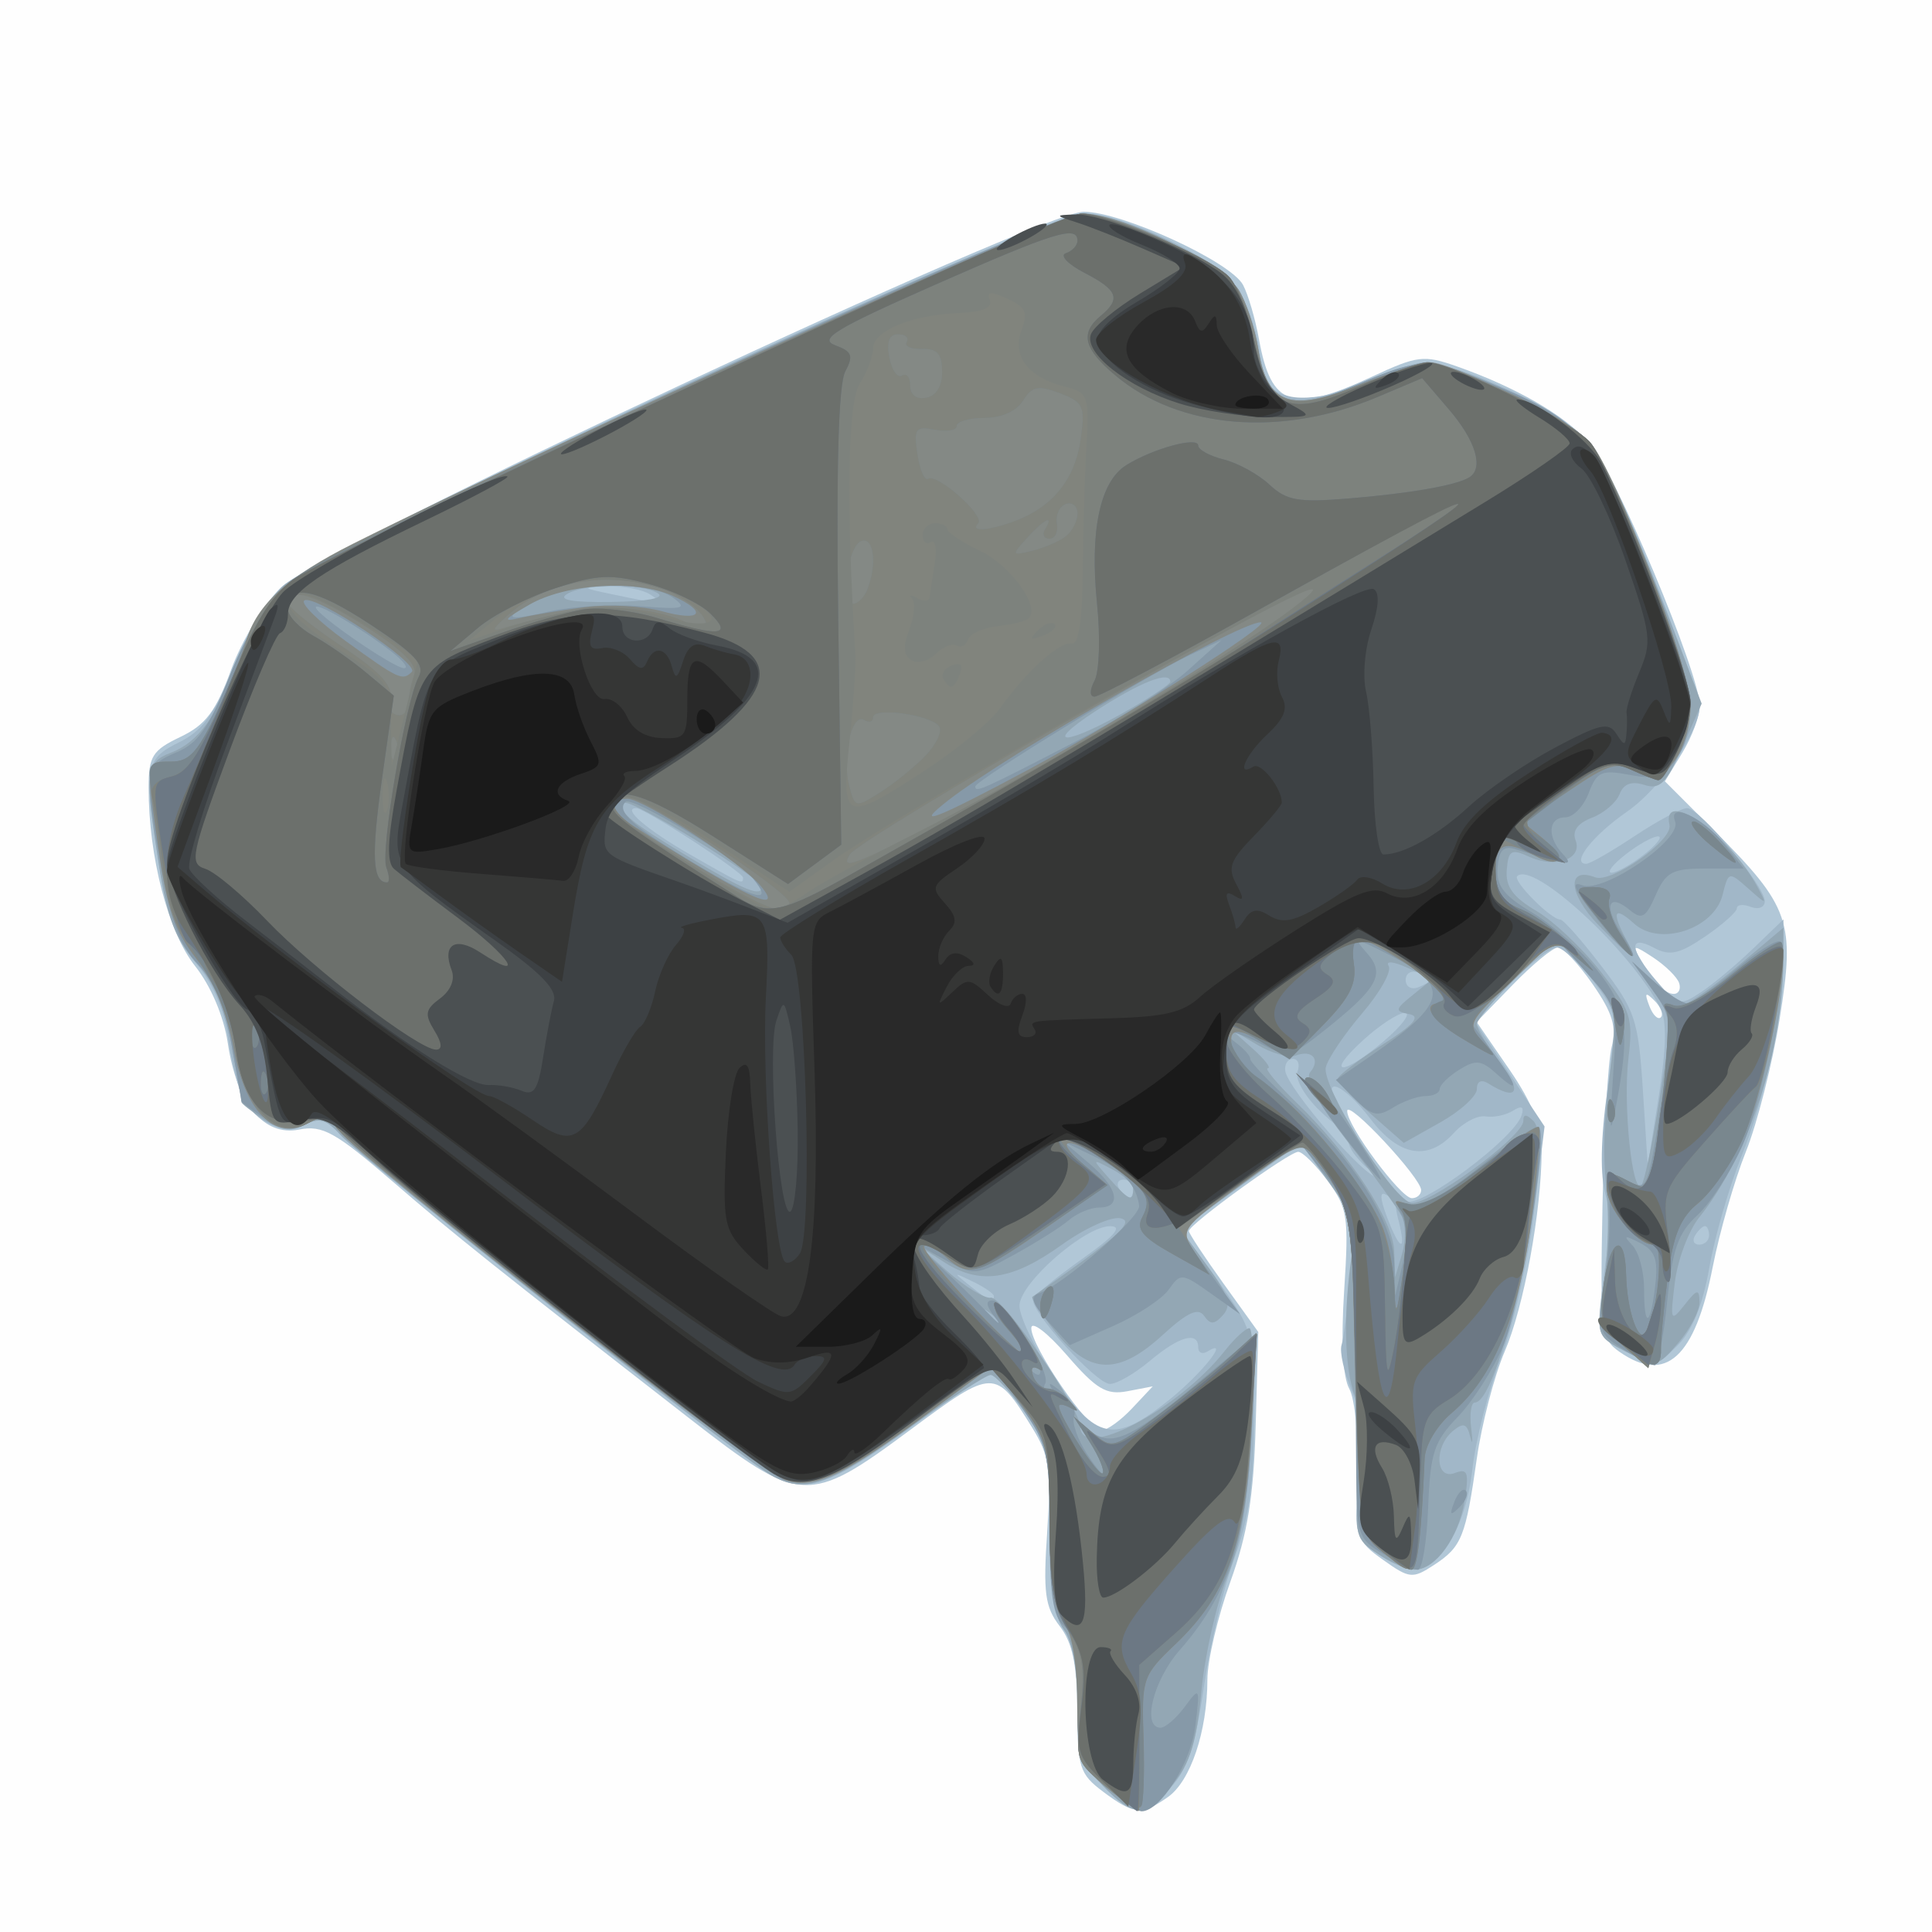 <?xml version="1.0" encoding="UTF-8" standalone="no"?>
<!-- Created with Inkscape (http://www.inkscape.org/) -->

<svg
   width="73.378mm"
   height="73.378mm"
   viewBox="0 0 73.378 73.378"
   version="1.1"
   id="svg5"
   sodipodi:docname="ic.svg"
   inkscape:version="1.1.1 (3bf5ae0d25, 2021-09-20)"
   xmlns:inkscape="http://www.inkscape.org/namespaces/inkscape"
   xmlns:sodipodi="http://sodipodi.sourceforge.net/DTD/sodipodi-0.dtd"
   xmlns="http://www.w3.org/2000/svg"
   xmlns:svg="http://www.w3.org/2000/svg">
  <rect x="0" y="0" width="73.378" height="73.378" fill="#333333" stroke="none"/>
  <sodipodi:namedview
     id="namedview7"
     pagecolor="#ffffff"
     bordercolor="#666666"
     borderopacity="1.0"
     inkscape:pageshadow="2"
     inkscape:pageopacity="0.0"
     inkscape:pagecheckerboard="0"
     inkscape:document-units="mm"
     showgrid="false"
     inkscape:zoom="2.8882212"
     inkscape:cx="134.33874"
     inkscape:cy="141.0903"
     inkscape:window-width="1920"
     inkscape:window-height="1009"
     inkscape:window-x="-8"
     inkscape:window-y="-8"
     inkscape:window-maximized="1"
     inkscape:current-layer="layer1" />
  <defs
     id="defs2" />
  <g
     inkscape:label="Layer 1"
     inkscape:groupmode="layer"
     id="layer1"
     transform="translate(474.512,195.75)">
    <g
       id="g3322">
      <path
         style="fill:#fefefe;stroke-width:0.353"
         d="m -474.512,-159.061 v -36.689 h 36.689 36.689 v 36.689 36.689 h -36.689 -36.689 z"
         id="path3354" />
      <path
         style="fill:#b1c7d7;stroke-width:0.353"
         d="m -432.62,-127.705 c -0.887,-0.662 -0.971,-0.925 -0.978,-3.076 -0.006,-1.748 -0.177,-2.572 -0.668,-3.21 -0.558,-0.727 -0.631,-1.278 -0.473,-3.584 0.163,-2.371 0.088,-2.886 -0.571,-3.952 -1.399,-2.264 -1.465,-2.263 -4.632,0.086 -3.87,2.87 -4.155,2.854 -8.411,-0.457 -7.38,-5.741 -8.904,-6.956 -11.221,-8.956 -2.199,-1.897 -2.691,-2.172 -3.577,-1.995 -1.341,0.268 -2.364,-0.973 -2.711,-3.289 -0.151,-1.01 -0.643,-2.167 -1.243,-2.924 -1.02,-1.287 -1.763,-4.142 -1.763,-6.772 0,-1.192 0.143,-1.42 1.206,-1.927 0.965,-0.46 1.351,-0.973 1.931,-2.562 0.398,-1.092 1.248,-2.494 1.887,-3.114 1.56,-1.512 28.821,-14.27 30.491,-14.27 1.452,0 5.579,1.895 6.052,2.779 0.193,0.361 0.465,1.288 0.605,2.061 0.464,2.572 1.263,2.834 4.308,1.417 1.709,-0.796 1.958,-0.825 3.209,-0.384 2.243,0.791 4.057,1.836 5.028,2.897 0.951,1.038 4.197,8.766 4.197,9.992 0,0.382 -0.298,1.185 -0.662,1.783 l -0.662,1.088 1.853,1.853 c 2.904,2.904 3.103,3.474 2.503,7.178 -0.276,1.704 -0.853,3.971 -1.282,5.038 -0.429,1.067 -0.995,3.035 -1.258,4.373 -0.676,3.448 -1.784,4.456 -3.544,3.223 -0.7,-0.49 -0.734,-0.785 -0.643,-5.556 0.052,-2.771 0.209,-5.48 0.348,-6.019 0.196,-0.76 0.035,-1.295 -0.718,-2.381 -0.534,-0.77 -1.126,-1.401 -1.317,-1.401 -0.19,0 -0.964,0.637 -1.719,1.415 l -1.373,1.415 1.238,1.8 c 0.866,1.259 1.236,2.185 1.231,3.083 -0.013,2.341 -0.672,5.925 -1.404,7.633 -0.397,0.926 -0.873,2.751 -1.058,4.055 -0.425,2.996 -0.572,3.362 -1.629,4.054 -0.809,0.53 -0.931,0.518 -1.925,-0.19 -1.027,-0.731 -1.059,-0.837 -0.981,-3.28 0.044,-1.389 -0.095,-2.839 -0.31,-3.223 -0.248,-0.444 -0.319,-1.806 -0.194,-3.739 0.181,-2.797 0.131,-3.13 -0.624,-4.151 -0.451,-0.611 -0.956,-1.11 -1.122,-1.11 -0.345,0 -4.152,2.759 -4.152,3.009 0,0.09 0.593,0.99 1.318,1.999 l 1.318,1.835 -0.099,3.546 c -0.075,2.695 -0.307,4.122 -0.965,5.948 -0.477,1.321 -0.868,2.988 -0.869,3.704 -0.003,1.967 -0.64,3.863 -1.501,4.466 -0.992,0.695 -1.291,0.67 -2.465,-0.207 z m 1.104,-14.554 0.786,-0.837 -0.96,0.184 c -0.803,0.153 -1.18,-0.071 -2.301,-1.368 -0.74,-0.856 -1.346,-1.318 -1.352,-1.03 -0.014,0.689 2.176,3.886 2.662,3.887 0.209,3.5e-4 0.733,-0.376 1.165,-0.836 z m 10.979,-8.29 c 0,-0.465 -2.791,-3.456 -2.808,-3.009 -0.02,0.546 2.033,3.316 2.457,3.316 0.193,0 0.351,-0.138 0.351,-0.307 z m 8.863,-7.195 c -0.348,-0.346 -0.389,-0.305 -0.197,0.197 0.132,0.348 0.33,0.544 0.438,0.435 0.109,-0.109 2.3e-4,-0.393 -0.241,-0.633 z m 0.936,-0.669 c -0.075,-0.226 -0.518,-0.662 -0.985,-0.97 -0.719,-0.475 -0.801,-0.479 -0.543,-0.03 0.546,0.949 0.98,1.411 1.326,1.411 0.186,0 0.277,-0.185 0.202,-0.411 z"
         id="path3352" />
      <path
         style="fill:#a1b7c8;stroke-width:0.353"
         d="m -432.642,-127.948 c -0.814,-0.849 -0.948,-1.29 -0.948,-3.108 0,-1.316 -0.196,-2.377 -0.518,-2.803 -0.362,-0.479 -0.521,-1.622 -0.529,-3.803 -0.01,-2.825 -0.103,-3.248 -0.981,-4.49 -0.534,-0.754 -1.104,-1.375 -1.268,-1.379 -0.164,-0.004 -1.497,0.869 -2.964,1.939 -3.117,2.276 -4.09,2.609 -5.411,1.851 -1.257,-0.721 -15.48,-11.972 -16.331,-12.917 -0.514,-0.572 -0.809,-0.657 -1.323,-0.382 -0.771,0.413 -1.882,-0.056 -2.372,-1.002 -0.174,-0.335 -0.426,-1.37 -0.561,-2.3 -0.157,-1.084 -0.596,-2.096 -1.223,-2.822 -0.727,-0.842 -1.083,-1.782 -1.387,-3.669 -0.609,-3.769 -0.559,-4.084 0.745,-4.723 0.876,-0.429 1.342,-1.059 2.02,-2.731 0.485,-1.195 1.358,-2.637 1.94,-3.203 1.455,-1.415 28.804,-14.145 30.39,-14.145 1.49,0 4.884,1.6 5.763,2.717 0.372,0.473 0.782,1.565 0.912,2.426 0.194,1.295 0.391,1.605 1.138,1.793 0.497,0.125 1.392,0.026 1.988,-0.219 3.005,-1.234 3.525,-1.255 5.897,-0.23 3.302,1.426 3.942,2.213 5.944,7.297 0.972,2.467 1.767,4.668 1.767,4.89 0,0.989 -1.479,3.149 -2.769,4.043 -1.302,0.902 -2.142,1.979 -1.541,1.976 0.139,-8.3e-4 0.968,-0.476 1.841,-1.057 0.873,-0.58 1.767,-1.056 1.986,-1.057 0.487,-0.002 2.953,2.951 2.953,3.535 0,0.231 -0.238,0.328 -0.529,0.216 -0.291,-0.112 -0.53,-0.089 -0.532,0.051 -10e-4,0.139 -0.545,0.623 -1.208,1.074 -0.982,0.669 -1.341,0.748 -1.938,0.429 -0.989,-0.529 -0.941,0.057 0.104,1.271 0.794,0.923 0.879,0.944 1.676,0.416 0.462,-0.306 1.355,-1.054 1.986,-1.661 l 1.147,-1.104 v 1.349 c 0,2.147 -0.669,5.36 -1.594,7.653 -0.47,1.164 -1.019,3.067 -1.221,4.229 -0.243,1.398 -0.648,2.393 -1.199,2.944 -0.805,0.805 -0.867,0.813 -1.96,0.248 -1.121,-0.58 -1.126,-0.596 -0.885,-2.591 0.134,-1.104 0.288,-2.059 0.343,-2.122 0.055,-0.063 -0.05,-0.619 -0.233,-1.235 -0.218,-0.732 -0.195,-2.122 0.066,-4.01 0.397,-2.875 0.394,-2.897 -0.558,-4.145 -0.527,-0.69 -1.144,-1.255 -1.373,-1.255 -0.229,0 -1.026,0.625 -1.771,1.388 l -1.356,1.388 1.335,2.011 1.335,2.011 -0.406,3.307 c -0.224,1.819 -0.79,4.298 -1.259,5.508 -0.469,1.211 -0.954,3.106 -1.078,4.211 -0.241,2.143 -1.224,3.816 -2.234,3.803 -0.325,-0.004 -0.974,-0.301 -1.44,-0.66 -0.784,-0.603 -0.832,-0.816 -0.625,-2.79 0.158,-1.516 0.073,-2.498 -0.294,-3.377 -0.285,-0.682 -0.453,-1.446 -0.375,-1.7 0.079,-0.253 0.232,-1.435 0.34,-2.626 0.181,-1.996 0.115,-2.278 -0.85,-3.609 l -1.046,-1.444 -2.269,1.645 -2.269,1.645 1.384,1.933 c 1.374,1.919 1.384,1.957 1.384,5.236 0,2.487 -0.184,3.801 -0.745,5.322 -0.41,1.111 -0.934,3.326 -1.165,4.922 -0.318,2.19 -0.626,3.12 -1.257,3.792 -1.063,1.132 -1.422,1.118 -2.588,-0.099 z m 2.519,-14.621 c 1.267,-1.018 2.369,-2.406 1.468,-1.85 -0.192,0.119 -0.349,0.047 -0.349,-0.158 0,-0.623 -0.722,-0.422 -1.828,0.508 -0.576,0.485 -1.262,0.882 -1.523,0.882 -0.528,0 -3.065,-2.809 -2.917,-3.229 0.052,-0.146 0.887,-0.829 1.857,-1.517 1.255,-0.89 1.56,-1.249 1.058,-1.246 -0.954,0.007 -3.376,2.118 -3.434,2.993 -0.026,0.388 0.56,1.618 1.303,2.734 1.605,2.411 2.29,2.55 4.365,0.882 z m -6.642,-3.956 c 0,-0.09 -0.357,-0.337 -0.794,-0.549 -0.762,-0.369 -0.767,-0.363 -0.109,0.164 0.72,0.577 0.903,0.655 0.903,0.385 z m 15.366,-2.879 c -0.187,-0.745 -0.125,-0.885 0.315,-0.717 0.583,0.224 4.066,-2.381 4.357,-3.257 0.114,-0.343 0.016,-0.398 -0.324,-0.185 -0.268,0.168 -0.735,0.264 -1.039,0.214 -0.304,-0.05 -0.844,0.232 -1.201,0.626 -0.976,1.079 -2.082,0.898 -3.161,-0.518 -1.017,-1.333 -1.893,-1.714 -1.271,-0.552 0.628,1.174 0.403,1.25 -0.667,0.225 -0.567,-0.544 -0.947,-1.208 -0.844,-1.477 0.103,-0.269 0.026,-0.489 -0.172,-0.489 -0.198,0 -0.329,0.208 -0.291,0.462 0.1,0.679 3.071,4.108 3.485,4.021 0.195,-0.041 0.434,0.147 0.532,0.416 0.102,0.281 0.021,0.393 -0.191,0.262 -0.242,-0.149 -0.231,0.137 0.032,0.833 0.493,1.307 0.757,1.387 0.442,0.134 z m -1.615,-2.433 c -0.245,-0.296 -0.357,-0.627 -0.248,-0.736 0.109,-0.109 0.375,0.133 0.592,0.538 0.462,0.863 0.291,0.962 -0.344,0.198 z m 13.413,3.007 c 0,-0.194 -0.07,-0.353 -0.156,-0.353 -0.086,0 -0.254,0.159 -0.374,0.353 -0.12,0.194 -0.05,0.353 0.156,0.353 0.205,0 0.374,-0.159 0.374,-0.353 z m -21.872,-1.764 c 0,-0.194 -0.168,-0.353 -0.374,-0.353 -0.205,0 -0.275,0.159 -0.156,0.353 0.12,0.194 0.288,0.353 0.374,0.353 0.086,0 0.156,-0.159 0.156,-0.353 z m 20.016,-6.879 c -1.13,-2.19 -4.834,-5.599 -5.432,-5 -0.179,0.179 1.281,1.649 1.638,1.649 0.118,0 0.829,0.807 1.581,1.793 1.268,1.662 1.381,2.003 1.554,4.674 l 0.186,2.881 0.419,-2.646 c 0.292,-1.844 0.309,-2.86 0.055,-3.351 z m -10.478,1.249 c 0.672,-0.574 1.025,-1.05 0.786,-1.058 -0.239,-0.008 -0.954,0.457 -1.587,1.034 -1.5,1.365 -0.792,1.386 0.801,0.025 z m 1.751,-2.307 c 0,-0.056 -0.212,-0.182 -0.47,-0.281 -0.259,-0.099 -0.47,0.027 -0.47,0.281 0,0.254 0.212,0.381 0.47,0.281 0.259,-0.099 0.47,-0.226 0.47,-0.281 z m -26.106,-3.885 c 0,-0.209 -3.74,-2.641 -4.061,-2.641 -0.551,0 0.4,0.817 2.058,1.768 1.97,1.13 2.003,1.144 2.003,0.874 z m 34.219,-0.878 c 0.485,-0.379 0.723,-0.69 0.529,-0.69 -0.194,0 -0.75,0.31 -1.235,0.69 -0.485,0.379 -0.723,0.69 -0.529,0.69 0.194,0 0.75,-0.31 1.235,-0.69 z m -37.747,-9.878 c -0.291,-0.188 -1.005,-0.324 -1.587,-0.301 -1.046,0.041 -1.044,0.044 0.176,0.301 1.803,0.38 1.999,0.38 1.411,0 z"
         id="path3350" />
      <path
         style="fill:#93a7b4;stroke-width:0.353"
         d="m -432.642,-127.948 c -0.814,-0.849 -0.948,-1.29 -0.948,-3.108 0,-1.316 -0.196,-2.377 -0.518,-2.803 -0.362,-0.479 -0.521,-1.622 -0.529,-3.803 -0.01,-2.825 -0.103,-3.248 -0.981,-4.49 -0.534,-0.754 -1.104,-1.375 -1.267,-1.379 -0.163,-0.004 -1.513,0.871 -2.999,1.945 -3.134,2.265 -4.074,2.595 -5.328,1.87 -1.245,-0.72 -15.564,-12.032 -16.38,-12.941 -0.525,-0.584 -0.804,-0.661 -1.347,-0.37 -0.513,0.274 -0.9,0.225 -1.543,-0.196 -0.472,-0.309 -0.858,-0.609 -0.858,-0.666 0,-0.057 -0.171,-1.045 -0.381,-2.197 -0.263,-1.445 -0.684,-2.421 -1.362,-3.152 -0.752,-0.811 -1.075,-1.651 -1.383,-3.596 -0.567,-3.583 -0.529,-3.958 0.445,-4.328 1.056,-0.402 1.772,-1.408 2.559,-3.596 0.337,-0.937 1.098,-2.162 1.69,-2.722 1.496,-1.413 28.918,-14.16 30.457,-14.158 1.453,0.002 5.19,1.861 5.858,2.913 0.276,0.436 0.608,1.446 0.736,2.246 0.335,2.088 1.249,2.416 3.734,1.344 1.057,-0.456 2.196,-0.835 2.531,-0.843 1.227,-0.029 5.289,1.922 6.226,2.989 0.527,0.6 1.72,3.087 2.653,5.527 l 1.695,4.436 -0.733,1.657 c -0.61,1.38 -0.853,1.619 -1.448,1.43 -0.487,-0.155 -0.786,-0.042 -0.938,0.353 -0.123,0.319 -0.595,0.722 -1.05,0.895 -0.54,0.205 -0.756,0.501 -0.621,0.852 0.275,0.716 -0.757,1.086 -1.756,0.631 -0.689,-0.314 -0.795,-0.253 -0.857,0.496 -0.053,0.636 0.235,1.035 1.124,1.559 0.657,0.388 1.758,1.428 2.446,2.311 1.145,1.47 1.234,1.751 1.05,3.305 -0.207,1.749 0.142,5.159 0.492,4.809 0.108,-0.108 0.419,-1.585 0.691,-3.281 0.482,-3.008 0.475,-3.111 -0.279,-4.157 l -0.773,-1.073 0.872,0.794 c 0.48,0.437 1.011,0.794 1.18,0.794 0.169,0 1.072,-0.644 2.006,-1.432 l 1.698,-1.432 v 1.139 c 0,3.49 -1.298,7.492 -3.202,9.87 -0.402,0.502 -0.817,1.613 -0.922,2.469 -0.181,1.469 -0.16,1.517 0.367,0.851 0.485,-0.612 0.561,-0.626 0.57,-0.108 0.006,0.329 -0.355,1.023 -0.802,1.544 -0.804,0.935 -0.827,0.939 -1.97,0.348 -1.147,-0.593 -1.154,-0.613 -0.883,-2.426 0.15,-1.005 0.22,-2.463 0.154,-3.239 -0.177,-2.105 -0.165,-2.612 0.12,-5.115 0.254,-2.23 0.231,-2.33 -0.867,-3.643 l -1.128,-1.35 -1.54,1.511 c -0.847,0.831 -1.54,1.648 -1.54,1.814 0,0.167 0.406,0.835 0.902,1.486 0.838,1.099 0.628,1.448 -0.461,0.768 -0.273,-0.17 -0.441,-0.09 -0.441,0.21 0,0.267 -0.625,0.836 -1.388,1.265 l -1.388,0.78 -1.258,-1.104 c -0.692,-0.607 -1.252,-1.207 -1.245,-1.332 0.007,-0.125 0.76,-0.702 1.674,-1.282 1.201,-0.762 1.489,-1.087 1.04,-1.173 -0.561,-0.108 -0.549,-0.178 0.127,-0.725 l 0.748,-0.605 -0.941,-0.429 c -0.539,-0.245 -0.846,-0.275 -0.718,-0.069 0.122,0.198 -0.328,1.003 -1.001,1.789 -0.673,0.786 -1.296,1.708 -1.385,2.05 -0.181,0.691 2.404,4.843 3.207,5.151 0.555,0.213 4.293,-2.493 4.293,-3.108 0,-0.266 0.117,-0.263 0.39,0.01 0.841,0.841 -1.215,10.687 -2.232,10.687 -0.142,0 -0.204,0.437 -0.138,0.97 0.066,0.534 0.05,0.683 -0.036,0.332 -0.124,-0.508 -0.258,-0.553 -0.658,-0.221 -0.725,0.601 -0.665,1.879 0.074,1.596 0.489,-0.188 0.545,-0.027 0.368,1.064 -0.225,1.388 -1.111,2.609 -1.893,2.609 -0.268,0 -0.897,-0.269 -1.398,-0.597 -0.865,-0.567 -0.9,-0.708 -0.687,-2.784 0.138,-1.348 0.07,-2.573 -0.179,-3.195 -0.412,-1.032 -0.459,-3.209 -0.118,-5.429 0.155,-1.009 -0.013,-1.528 -0.885,-2.732 l -1.077,-1.486 -2.282,1.641 -2.282,1.641 1.025,1.394 c 0.809,1.1 0.937,1.494 0.607,1.868 -0.33,0.374 -0.483,0.381 -0.722,0.037 -0.224,-0.323 -0.635,-0.134 -1.568,0.721 -1.684,1.543 -2.783,1.516 -4.072,-0.1 -0.553,-0.692 -0.949,-1.298 -0.882,-1.345 3.248,-2.269 3.92,-2.871 3.336,-2.983 -0.353,-0.068 -1.347,0.382 -2.208,1 -1.918,1.377 -3.15,1.55 -4.534,0.634 -0.913,-0.604 -0.889,-0.552 0.176,0.379 0.679,0.594 1.422,1.045 1.65,1.004 0.431,-0.078 3.395,4.203 3.402,4.912 0.013,1.296 3.736,-0.669 5.487,-2.896 0.371,-0.471 0.791,-0.857 0.933,-0.857 0.143,0 0.181,1.707 0.086,3.792 -0.125,2.74 -0.382,4.309 -0.926,5.653 -0.414,1.024 -0.857,2.985 -0.985,4.359 -0.178,1.912 -0.434,2.737 -1.091,3.519 -1.07,1.272 -1.478,1.277 -2.671,0.032 z m -3.417,-17.135 c 0,-0.073 -0.278,-0.351 -0.617,-0.617 -0.56,-0.439 -0.572,-0.426 -0.133,0.133 0.461,0.588 0.751,0.775 0.751,0.484 z m 14.793,-4.459 c -0.146,-0.294 -1.063,-1.561 -2.037,-2.815 -1.169,-1.504 -1.661,-2.413 -1.446,-2.672 0.405,-0.488 0.069,-0.869 -0.556,-0.629 -0.256,0.098 -0.916,-0.089 -1.465,-0.415 l -0.999,-0.594 0.833,0.744 c 0.458,0.409 0.717,0.744 0.575,0.744 -0.142,0 0.373,0.612 1.144,1.36 1.984,1.925 3.616,4.417 3.657,5.582 l 0.035,0.995 0.262,-0.882 c 0.144,-0.485 0.143,-1.123 -0.004,-1.417 z m -10.207,-1.04 c 0,-0.187 -0.357,-0.528 -0.794,-0.757 -0.789,-0.414 -0.79,-0.412 -0.122,0.34 0.747,0.841 0.915,0.918 0.915,0.417 z m -14.111,-11.48 c 0,-0.332 -5.011,-3.394 -5.217,-3.188 -0.293,0.293 0.187,0.69 2.551,2.109 2.004,1.203 2.667,1.471 2.667,1.079 z m 14.023,-6.779 c 0.825,-0.479 1.499,-0.935 1.499,-1.013 0,-0.441 -1.146,0.008 -2.839,1.111 -2.129,1.388 -1.089,1.312 1.339,-0.098 z m -17.964,-4.376 c -0.628,-0.398 -2.81,-0.378 -3.458,0.032 -0.35,0.222 0.204,0.318 1.703,0.297 1.351,-0.019 2.039,-0.148 1.754,-0.329 z m 35.721,12.599 c -1.145,-1.181 -1.217,-2.231 -0.124,-1.812 0.617,0.237 2.95,-1.4 2.824,-1.981 -0.319,-1.464 2.268,0.356 3.343,2.351 0.373,0.692 0.366,0.693 -0.36,0.049 -0.729,-0.647 -0.744,-0.643 -0.967,0.249 -0.326,1.297 -2.388,1.97 -3.356,1.094 -0.756,-0.684 -0.876,-0.469 -0.318,0.572 0.517,0.967 0.292,0.854 -1.041,-0.522 z"
         id="path3348" />
      <path
         style="fill:#8699a8;stroke-width:0.353"
         d="m -432.504,-127.872 c -1.016,-0.855 -1.085,-1.067 -1.085,-3.308 0,-1.698 -0.154,-2.523 -0.529,-2.834 -0.398,-0.33 -0.529,-1.22 -0.529,-3.596 0,-2.942 -0.073,-3.263 -1.076,-4.72 l -1.076,-1.564 -2.669,1.974 c -2.996,2.216 -4.236,2.766 -5.318,2.362 -0.994,-0.371 -16.172,-12.293 -16.809,-13.203 -0.415,-0.593 -0.629,-0.649 -1.238,-0.323 -0.578,0.309 -0.926,0.269 -1.621,-0.187 -0.487,-0.319 -0.886,-0.612 -0.886,-0.651 0,-0.039 -0.172,-1.013 -0.381,-2.164 -0.254,-1.395 -0.683,-2.411 -1.285,-3.047 -0.653,-0.69 -1.031,-1.666 -1.364,-3.528 -0.676,-3.78 -0.648,-4.014 0.548,-4.51 0.832,-0.345 1.247,-0.938 2.028,-2.902 0.657,-1.65 1.392,-2.813 2.217,-3.509 1.671,-1.408 28.801,-14.047 30.163,-14.051 1.436,-0.005 5.294,1.865 5.937,2.879 0.287,0.452 0.626,1.475 0.755,2.274 0.335,2.088 1.249,2.416 3.734,1.344 2.437,-1.051 2.718,-1.048 5.371,0.058 3.191,1.33 3.867,2.14 5.697,6.82 1.712,4.376 1.956,6.081 1.055,7.367 -0.46,0.657 -0.765,0.756 -1.758,0.569 -1.066,-0.2 -1.241,-0.122 -1.551,0.695 -0.192,0.506 -0.592,0.92 -0.888,0.92 -0.651,0 -0.703,0.741 -0.097,1.389 0.45,0.481 0.252,0.462 -1.773,-0.174 -0.476,-0.15 -0.645,0.016 -0.7,0.689 -0.057,0.692 0.23,1.067 1.314,1.713 0.763,0.455 1.872,1.437 2.464,2.182 1.143,1.438 1.263,2.293 0.723,5.138 -0.238,1.253 -0.263,1.03 -0.12,-1.058 0.179,-2.607 0.164,-2.665 -0.995,-3.97 l -1.177,-1.325 -1.637,1.572 -1.637,1.572 0.844,1.144 c 1.018,1.379 1.078,1.68 0.172,0.861 -0.572,-0.517 -0.782,-0.539 -1.411,-0.146 -0.407,0.254 -0.739,0.582 -0.739,0.73 0,0.147 -0.24,0.268 -0.534,0.268 -0.294,0 -0.848,0.196 -1.231,0.435 -0.588,0.367 -0.812,0.32 -1.438,-0.306 l -0.741,-0.741 1.178,-0.81 c 3.099,-2.13 3.233,-2.735 0.87,-3.931 -1.336,-0.677 -1.407,-0.683 -0.865,-0.073 0.706,0.793 0.415,1.317 -1.635,2.946 -1.252,0.995 -1.374,1.023 -2.326,0.531 -1.209,-0.625 -1.788,-0.664 -1.005,-0.067 0.31,0.236 0.549,0.509 0.53,0.606 -0.019,0.097 0.715,0.868 1.632,1.712 2.284,2.105 3.793,4.473 3.837,6.021 l 0.036,1.262 0.288,-1.224 c 0.16,-0.682 0.147,-1.486 -0.03,-1.817 -0.254,-0.474 -0.186,-0.56 0.333,-0.424 0.419,0.11 1.37,-0.415 2.67,-1.474 1.111,-0.905 2.1,-1.564 2.199,-1.465 0.357,0.357 -0.684,6.736 -1.358,8.315 -0.379,0.89 -1.155,2.1 -1.724,2.69 -0.907,0.941 -1.045,1.365 -1.125,3.439 -0.05,1.301 -0.225,2.366 -0.389,2.367 -0.164,3.5e-4 -0.755,-0.269 -1.314,-0.599 -0.973,-0.575 -1.016,-0.71 -1.031,-3.263 -0.055,-9.246 -0.114,-9.807 -1.169,-11.134 l -0.991,-1.245 -1.479,1.074 c -0.813,0.59 -1.839,1.351 -2.28,1.69 l -0.802,0.617 1.155,1.576 1.155,1.576 -1.122,-0.796 c -1.086,-0.77 -1.137,-0.775 -1.587,-0.137 -0.256,0.362 -1.206,0.985 -2.111,1.384 l -1.645,0.726 -0.824,-0.897 c -0.582,-0.633 -0.692,-0.944 -0.374,-1.058 0.951,-0.339 3.898,-2.91 3.832,-3.344 -0.124,-0.816 -0.603,-1.333 -1.747,-1.886 l -1.124,-0.543 0.97,0.823 c 1.093,0.927 1.263,1.679 0.381,1.679 -0.324,0 -0.84,0.215 -1.147,0.477 -0.306,0.262 -1.236,0.85 -2.066,1.305 -1.477,0.811 -1.533,0.815 -2.646,0.202 l -1.137,-0.627 0.979,0.9 c 0.539,0.495 1.332,1.269 1.764,1.72 0.432,0.451 0.562,0.535 0.289,0.185 -0.329,-0.422 -0.36,-0.635 -0.093,-0.635 0.52,0 2.263,2.749 2.006,3.164 -0.107,0.173 -0.009,0.43 0.218,0.571 0.282,0.175 0.319,0.099 0.114,-0.24 -0.255,-0.423 -0.209,-0.423 0.314,0.002 0.337,0.274 0.54,0.687 0.451,0.92 -0.089,0.232 0.141,0.881 0.511,1.443 0.83,1.259 0.903,0.831 0.084,-0.491 -0.369,-0.595 -0.409,-0.791 -0.106,-0.517 0.847,0.765 1.539,0.495 4.029,-1.571 l 2.424,-2.012 -0.19,3.721 c -0.21,4.12 -0.894,6.191 -2.738,8.291 -1.004,1.143 -1.45,2.948 -0.728,2.948 0.183,0 0.597,-0.357 0.919,-0.794 0.573,-0.775 0.582,-0.758 0.402,0.74 -0.168,1.393 -1.328,3.229 -2.041,3.229 -0.145,0 -0.753,-0.411 -1.35,-0.913 z m -2.497,-15.8 c 0,-0.073 -0.278,-0.351 -0.617,-0.617 -0.56,-0.439 -0.572,-0.426 -0.133,0.133 0.461,0.588 0.751,0.775 0.751,0.484 z m -10.93,-18.733 c -0.619,-0.746 -4.59,-3.125 -4.824,-2.891 -0.363,0.363 0.269,0.926 2.612,2.33 2.343,1.403 3.063,1.586 2.212,0.561 z m 12.161,-5.122 c 1.69,-0.873 3.652,-2.11 4.36,-2.749 l 1.288,-1.161 -1.235,0.583 c -1.605,0.758 -8.114,4.749 -8.114,4.975 0,0.245 0.252,0.133 3.7,-1.649 z m -25.902,-3.498 c -1.166,-0.896 -2.846,-1.874 -2.846,-1.657 0,0.269 2.948,2.3 3.351,2.309 0.194,0.004 -0.034,-0.289 -0.506,-0.652 z m 9.466,-1.701 c 1.661,0.131 1.821,0.09 1.255,-0.324 -0.873,-0.638 -3.831,-0.601 -5.117,0.064 -1.428,0.738 -1.306,0.859 0.458,0.453 0.825,-0.189 2.356,-0.277 3.403,-0.194 z m 30.927,34.024 c 0.132,-0.348 0.33,-0.544 0.438,-0.435 0.109,0.109 2.2e-4,0.393 -0.241,0.633 -0.348,0.346 -0.389,0.305 -0.197,-0.197 z m 6.407,-5.814 c -0.912,-0.565 -0.961,-0.715 -0.724,-2.195 0.14,-0.874 0.235,-2.263 0.212,-3.086 -0.039,-1.377 0.013,-1.468 0.641,-1.131 0.818,0.438 0.815,0.447 1.381,-3.326 0.399,-2.662 0.383,-2.826 -0.377,-3.881 l -0.794,-1.101 0.872,0.794 c 0.48,0.437 1.032,0.794 1.227,0.794 0.195,0 1.026,-0.574 1.846,-1.277 0.82,-0.702 1.591,-1.178 1.712,-1.056 0.401,0.401 -0.643,5.923 -1.467,7.761 -0.445,0.992 -1.212,2.175 -1.706,2.629 -0.728,0.669 -0.943,1.284 -1.142,3.263 -0.135,1.341 -0.348,2.434 -0.474,2.429 -0.126,-0.005 -0.669,-0.282 -1.208,-0.616 z m 1.225,-2.397 c 0.117,-1.003 -7e-4,-1.334 -0.579,-1.631 -0.597,-0.306 -0.647,-0.289 -0.285,0.095 0.243,0.257 0.441,0.99 0.441,1.631 0,1.539 0.238,1.485 0.423,-0.095 z m -12.033,-5.973 c -0.806,-1.067 -1.324,-1.94 -1.151,-1.94 0.173,0 0.894,0.873 1.603,1.94 0.709,1.067 1.226,1.94 1.151,1.94 -0.076,0 -0.797,-0.873 -1.603,-1.94 z m 9.791,-8.008 c -0.833,-1.051 -0.986,-1.41 -0.529,-1.234 0.808,0.31 3.791,-1.73 3.529,-2.414 -0.303,-0.79 1.045,-0.18 1.86,0.842 l 0.747,0.937 h -1.453 c -1.262,0 -1.511,0.133 -1.895,1.013 -0.372,0.853 -0.526,0.942 -0.979,0.567 -0.812,-0.674 -1.006,-0.171 -0.331,0.859 0.931,1.421 0.351,1.074 -0.95,-0.569 z"
         id="path3346" />
      <path
         style="fill:#848985;stroke-width:0.353"
         d="m -432.487,-127.857 c -1.029,-0.866 -1.103,-1.085 -1.114,-3.278 -0.007,-1.505 -0.198,-2.596 -0.529,-3.035 -0.362,-0.479 -0.518,-1.598 -0.518,-3.723 0,-2.837 -0.072,-3.136 -1.085,-4.513 l -1.085,-1.475 -2.637,1.95 c -2.996,2.216 -4.138,2.744 -5.206,2.408 -0.926,-0.291 -16.279,-12.302 -16.95,-13.259 -0.403,-0.575 -0.615,-0.627 -1.229,-0.298 -1.259,0.674 -2.376,-0.477 -2.807,-2.892 -0.234,-1.306 -0.731,-2.498 -1.399,-3.351 -0.807,-1.031 -1.124,-1.934 -1.429,-4.073 -0.508,-3.567 -0.528,-3.425 0.464,-3.425 0.688,0 1.026,-0.364 1.722,-1.852 0.476,-1.019 0.982,-2.249 1.125,-2.734 0.406,-1.382 1.575,-2.445 4.059,-3.691 7.805,-3.915 26.88,-12.537 27.736,-12.536 1.406,3.9e-4 5.262,1.886 5.895,2.883 0.287,0.452 0.626,1.475 0.755,2.274 0.338,2.103 1.229,2.408 3.881,1.329 1.139,-0.463 2.326,-0.842 2.638,-0.842 0.863,0 5.404,2.278 6.098,3.06 0.946,1.064 3.796,8.602 3.797,10.042 3.6e-4,0.716 -0.283,1.634 -0.64,2.075 -0.557,0.687 -0.747,0.735 -1.446,0.361 -0.707,-0.378 -1.018,-0.287 -2.543,0.747 l -1.737,1.178 0.764,0.626 c 0.908,0.744 0.674,1.18 -0.341,0.637 -1.126,-0.603 -1.465,-0.456 -1.465,0.634 0,0.787 0.229,1.111 1.017,1.437 0.559,0.232 1.472,0.925 2.028,1.541 0.802,0.888 0.829,0.96 0.13,0.35 l -0.882,-0.77 -1.696,1.603 c -1.656,1.566 -1.681,1.62 -1.058,2.31 0.59,0.654 0.539,0.648 -0.686,-0.073 -1.277,-0.752 -1.722,-1.415 -0.949,-1.415 0.621,0 5e-5,-0.684 -1.455,-1.602 -1.75,-1.105 -2.004,-1.09 -1.829,0.108 0.111,0.755 -0.15,1.278 -1.154,2.311 -1.241,1.278 -1.333,1.312 -2.132,0.788 -1.125,-0.737 -1.536,-0.689 -1.316,0.154 0.101,0.386 0.703,1.023 1.339,1.415 1.301,0.804 3.813,3.9 4.385,5.403 0.207,0.546 0.397,1.577 0.421,2.292 0.036,1.079 0.092,0.971 0.325,-0.638 0.182,-1.257 0.149,-2.097 -0.094,-2.389 -0.283,-0.341 -0.24,-0.4 0.177,-0.24 0.681,0.261 1.478,-0.153 3.425,-1.779 0.83,-0.694 1.574,-1.197 1.653,-1.118 0.079,0.079 -0.044,1.632 -0.273,3.451 -0.459,3.649 -1.447,6.059 -3.037,7.407 -0.56,0.474 -1.007,1.223 -1.028,1.722 -0.128,2.975 -0.277,4.233 -0.503,4.233 -0.141,0 -0.631,-0.305 -1.089,-0.677 -0.897,-0.73 -0.93,-1.005 -1.11,-9.377 -0.073,-3.393 -0.242,-4.04 -1.462,-5.598 -0.493,-0.629 -0.621,-0.582 -2.825,1.036 -2.284,1.677 -2.303,1.705 -1.746,2.554 l 0.563,0.859 -1.43,-0.804 c -1.128,-0.634 -1.364,-0.927 -1.119,-1.385 0.378,-0.705 0.162,-1.052 -1.282,-2.059 -1.464,-1.022 -2.185,-1.001 -0.988,0.029 l 0.937,0.806 -2.116,1.484 c -2.753,1.931 -3.132,2.055 -3.967,1.3 -0.382,-0.346 -0.772,-0.551 -0.866,-0.457 -0.095,0.095 0.798,1.192 1.984,2.438 1.87,1.966 2.61,2.369 1.081,0.588 -0.293,-0.341 -0.451,-0.701 -0.351,-0.801 0.1,-0.1 0.616,0.475 1.147,1.277 0.531,0.802 0.772,1.339 0.535,1.193 -0.277,-0.171 -0.372,-0.091 -0.267,0.224 0.09,0.27 0.341,0.49 0.557,0.49 0.217,0 0.6,0.222 0.853,0.493 0.338,0.363 0.343,0.427 0.018,0.244 -0.243,-0.137 -0.441,-0.169 -0.441,-0.072 0,0.384 1.508,2.707 1.659,2.556 0.088,-0.088 -0.123,-0.611 -0.471,-1.162 l -0.632,-1.001 0.735,0.631 c 0.715,0.614 0.781,0.597 2.456,-0.661 0.946,-0.711 2.178,-1.709 2.738,-2.219 l 1.017,-0.926 -0.198,3.705 c -0.231,4.306 -0.918,6.246 -2.875,8.113 -1.263,1.205 -1.292,1.293 -1.217,3.618 0.042,1.311 -0.008,2.468 -0.112,2.572 -0.104,0.104 -0.685,-0.229 -1.291,-0.739 z m -13.128,-34.24 c -0.729,-0.878 -4.452,-3.314 -5.065,-3.314 -0.784,0 -0.677,0.454 0.245,1.042 4.191,2.673 5.77,3.417 4.82,2.272 z m 10.196,-4.439 c 3.366,-1.803 9.311,-5.578 8.785,-5.578 -0.863,0 -9.49,4.916 -11.854,6.754 -1.391,1.082 -0.53,0.752 3.069,-1.176 z m -23.452,-3.698 c 0.308,-0.308 -3.68,-2.96 -4.08,-2.712 -0.168,0.104 0.536,0.796 1.563,1.539 2.026,1.464 2.163,1.528 2.517,1.174 z m 6.589,-2.458 c 0.876,-0.114 2.186,-0.043 2.91,0.157 1.498,0.414 1.771,0.035 0.419,-0.581 -1.392,-0.634 -4.055,-0.473 -5.451,0.33 -0.979,0.563 -1.052,0.668 -0.353,0.505 0.485,-0.113 1.599,-0.298 2.475,-0.412 z m 39.357,28.006 c -0.777,-0.691 -0.865,-0.989 -0.679,-2.293 0.252,-1.766 0.816,-2 0.852,-0.353 0.029,1.357 0.477,2.649 0.756,2.181 0.446,-0.747 0.685,-3.328 0.309,-3.328 -0.643,0 -1.795,-1.367 -1.795,-2.129 0,-0.618 0.102,-0.663 0.736,-0.324 0.405,0.217 0.776,0.341 0.826,0.277 0.299,-0.388 0.927,-6.326 0.707,-6.683 -0.181,-0.293 -0.093,-0.366 0.273,-0.226 0.328,0.126 1.214,-0.349 2.252,-1.207 1.051,-0.868 1.766,-1.25 1.853,-0.989 0.282,0.845 -0.774,5.849 -1.573,7.453 -0.449,0.902 -1.193,1.937 -1.652,2.298 -0.632,0.497 -0.902,1.171 -1.111,2.769 -0.152,1.161 -0.267,2.39 -0.257,2.729 0.026,0.83 -0.424,0.777 -1.496,-0.176 z m -22.077,-1.478 c 0,-0.28 0.144,-0.597 0.32,-0.706 0.176,-0.109 0.237,0.12 0.135,0.508 -0.215,0.824 -0.455,0.928 -0.455,0.198 z m 21.547,-7.459 c 0.017,-0.411 0.101,-0.495 0.213,-0.213 0.102,0.255 0.089,0.559 -0.028,0.676 -0.117,0.117 -0.201,-0.091 -0.185,-0.463 z m -11.14,-0.5 c -0.351,-0.388 -0.461,-0.706 -0.243,-0.706 0.217,0 0.565,0.318 0.773,0.706 0.208,0.388 0.317,0.706 0.243,0.706 -0.074,0 -0.421,-0.318 -0.773,-0.706 z m 11.423,-2.745 c -0.116,-0.701 -0.065,-1.03 0.131,-0.834 0.178,0.178 0.264,0.699 0.192,1.158 -0.111,0.706 -0.161,0.656 -0.323,-0.323 z m -0.55,-3.869 c -1.03,-1.282 -1.039,-1.323 -0.28,-1.323 0.484,0 0.718,0.169 0.613,0.444 -0.094,0.244 0.089,0.839 0.406,1.323 0.846,1.292 0.479,1.071 -0.738,-0.444 z m 4.158,-2.931 c -0.464,-0.386 -0.769,-0.777 -0.678,-0.869 0.091,-0.091 0.538,0.23 0.993,0.714 0.99,1.054 0.848,1.123 -0.316,0.154 z"
         id="path3344" />
      <path
         style="fill:#79878e;stroke-width:0.353"
         d="m -432.498,-127.919 c -1.147,-0.898 -1.174,-0.978 -0.973,-2.904 0.168,-1.608 0.077,-2.177 -0.483,-3.027 -0.549,-0.833 -0.69,-1.664 -0.692,-4.08 -0.002,-2.822 -0.077,-3.138 -1.082,-4.524 l -1.079,-1.49 -1.126,0.852 c -3.741,2.831 -5.001,3.575 -6.053,3.575 -0.918,0 -2.59,-1.158 -9.286,-6.433 -4.492,-3.538 -8.307,-6.684 -8.478,-6.99 -0.257,-0.46 -0.45,-0.483 -1.102,-0.134 -1.163,0.622 -2.388,-0.64 -2.689,-2.772 -0.133,-0.94 -0.721,-2.373 -1.393,-3.392 -0.737,-1.118 -1.247,-2.41 -1.39,-3.528 -0.125,-0.97 -0.316,-2.28 -0.424,-2.91 -0.18,-1.043 -0.117,-1.147 0.692,-1.147 0.922,0 1.182,-0.401 3.004,-4.649 0.467,-1.089 1.168,-1.951 2.062,-2.537 2.261,-1.48 28.604,-13.629 29.553,-13.629 1.025,0 4.652,1.533 5.551,2.347 0.337,0.305 0.792,1.42 1.012,2.477 0.507,2.443 1.209,2.786 3.691,1.803 0.97,-0.384 2.112,-0.779 2.537,-0.878 0.934,-0.216 5.411,1.774 6.406,2.848 1.006,1.085 3.935,8.611 3.926,10.085 -0.004,0.688 -0.291,1.618 -0.637,2.068 -0.554,0.721 -0.738,0.768 -1.546,0.399 -0.824,-0.376 -1.084,-0.291 -2.551,0.829 l -1.633,1.247 0.785,0.55 c 1.114,0.781 0.577,1.081 -0.727,0.407 l -1.091,-0.564 v 1.201 c 0,0.991 0.178,1.275 1.017,1.622 0.559,0.232 1.472,0.925 2.028,1.541 0.863,0.955 0.879,1.003 0.106,0.326 l -0.906,-0.794 -1.684,1.613 c -1.655,1.586 -1.673,1.626 -1.034,2.333 0.615,0.681 0.579,0.678 -0.673,-0.06 -1.371,-0.808 -1.634,-1.253 -0.889,-1.501 0.473,-0.158 -2.395,-2.384 -3.072,-2.384 -0.253,0 -0.359,0.382 -0.272,0.976 0.111,0.754 -0.15,1.277 -1.148,2.304 l -1.291,1.329 -1.248,-0.771 -1.248,-0.771 0.25,0.848 c 0.138,0.466 0.593,1.08 1.011,1.364 1.367,0.927 3.764,3.686 4.475,5.152 0.383,0.789 0.716,2.059 0.74,2.822 0.04,1.249 0.072,1.194 0.325,-0.55 0.171,-1.18 0.146,-2.1 -0.064,-2.353 -0.248,-0.299 -0.164,-0.368 0.3,-0.247 0.383,0.1 1.273,-0.306 2.189,-0.998 0.849,-0.642 1.751,-1.32 2.004,-1.507 0.253,-0.187 0.529,-0.267 0.614,-0.176 0.085,0.09 -0.041,1.672 -0.281,3.515 -0.475,3.65 -1.344,5.768 -2.914,7.099 -0.558,0.473 -1.005,1.222 -1.027,1.72 -0.128,2.975 -0.277,4.233 -0.503,4.233 -0.141,0 -0.631,-0.304 -1.089,-0.676 -0.894,-0.726 -0.87,-0.519 -1.1,-9.555 -0.082,-3.204 -0.266,-3.882 -1.473,-5.423 -0.495,-0.632 -0.62,-0.588 -2.848,1.002 l -2.33,1.663 0.585,0.893 0.585,0.893 -1.43,-0.804 c -1.128,-0.634 -1.364,-0.927 -1.119,-1.385 0.396,-0.739 0.155,-1.085 -1.56,-2.236 -1.649,-1.107 -2.095,-0.986 -0.722,0.196 l 0.967,0.832 -2.498,1.707 c -2.467,1.685 -2.509,1.699 -3.418,1.104 -1.74,-1.14 -1.401,-0.377 0.848,1.911 1.973,2.007 2.68,2.381 1.163,0.615 -0.293,-0.341 -0.451,-0.701 -0.351,-0.801 0.1,-0.1 0.616,0.475 1.147,1.277 0.531,0.802 0.772,1.339 0.535,1.193 -0.277,-0.171 -0.372,-0.091 -0.267,0.224 0.09,0.27 0.341,0.49 0.557,0.49 0.217,0 0.6,0.222 0.853,0.493 0.338,0.363 0.343,0.427 0.018,0.244 -0.243,-0.137 -0.441,-0.169 -0.441,-0.072 0,0.384 1.508,2.707 1.659,2.556 0.088,-0.088 -0.123,-0.611 -0.471,-1.162 l -0.632,-1.001 0.735,0.631 c 0.715,0.614 0.781,0.597 2.456,-0.661 0.946,-0.711 2.179,-1.709 2.738,-2.219 l 1.018,-0.926 -0.218,3.749 c -0.252,4.343 -0.916,6.217 -2.857,8.069 -1.263,1.205 -1.292,1.293 -1.217,3.618 0.042,1.311 0.007,2.454 -0.079,2.539 -0.086,0.086 -0.686,-0.26 -1.335,-0.768 z m -12.028,-33.523 c -4e-5,-0.46 -5.8,-4.224 -6.262,-4.064 -0.869,0.303 -0.399,0.79 2.455,2.546 2.746,1.69 3.807,2.113 3.807,1.517 z m 4.694,-2.582 c 5.088,-2.521 16.362,-9.501 15.347,-9.501 -0.717,0 -17.35,9.586 -17.747,10.228 -0.343,0.556 0.053,0.435 2.399,-0.727 z m 0.462,-3.018 c 0.411,-0.425 0.649,-0.924 0.529,-1.109 -0.286,-0.443 -2.51,-0.756 -2.51,-0.352 0,0.172 -0.154,0.217 -0.342,0.101 -0.463,-0.286 -0.846,1.369 -0.57,2.466 0.219,0.872 0.236,0.876 1.185,0.276 0.529,-0.335 1.299,-0.957 1.709,-1.382 z m -20.085,-0.551 c -0.113,-0.281 -0.196,-0.198 -0.213,0.213 -0.015,0.372 0.068,0.58 0.185,0.463 0.117,-0.117 0.13,-0.421 0.028,-0.676 z m 0.465,-1.493 c 0,-0.275 0.091,-0.739 0.203,-1.03 0.14,-0.366 -0.408,-0.921 -1.771,-1.793 -1.919,-1.228 -3.019,-1.577 -3.019,-0.96 0,0.167 0.873,0.883 1.94,1.591 1.754,1.165 2.112,1.603 1.982,2.428 -0.023,0.146 0.117,0.265 0.311,0.265 0.194,0 0.353,-0.225 0.353,-0.5 z m 5.916,-3.402 c 1.564,-0.351 3.596,-0.166 4.755,0.433 0.924,0.477 0.771,-0.298 -0.176,-0.898 -1.913,-1.212 -4.979,-0.972 -6.669,0.521 -0.693,0.612 -0.718,0.695 -0.15,0.513 0.373,-0.12 1.381,-0.375 2.24,-0.568 z m 11.509,-0.889 c 0.367,-0.957 0.24,-1.979 -0.227,-1.825 -0.518,0.17 -0.82,2.383 -0.325,2.383 0.186,0 0.434,-0.251 0.552,-0.558 z m 7.534,-2.006 c 0.243,-0.19 0.441,-0.577 0.441,-0.86 0,-0.283 -0.198,-0.446 -0.441,-0.361 -0.243,0.085 -0.394,0.416 -0.337,0.735 0.057,0.319 -0.071,0.581 -0.285,0.581 -0.214,0 -0.291,-0.159 -0.171,-0.353 0.361,-0.584 -0.026,-0.398 -0.683,0.328 -0.594,0.656 -0.586,0.674 0.21,0.478 0.454,-0.112 1.025,-0.358 1.267,-0.548 z m -1.889,-0.597 c 1.402,-0.533 2.241,-1.589 2.45,-3.083 0.176,-1.261 0.109,-1.409 -0.792,-1.75 -0.826,-0.312 -1.051,-0.266 -1.394,0.283 -0.25,0.401 -0.818,0.655 -1.464,0.655 -0.58,0 -1.055,0.137 -1.055,0.304 0,0.167 -0.371,0.233 -0.825,0.146 -0.745,-0.142 -0.81,-0.052 -0.666,0.927 0.088,0.597 0.27,1.016 0.406,0.932 0.349,-0.216 2.18,1.417 1.902,1.695 -0.336,0.336 0.417,0.279 1.439,-0.11 z m -2.811,-5.661 c -0.005,-0.671 -0.186,-0.873 -0.766,-0.853 -0.418,0.014 -0.68,-0.105 -0.581,-0.265 0.099,-0.16 -0.046,-0.291 -0.321,-0.291 -0.344,0 -0.448,0.276 -0.333,0.878 0.092,0.483 0.308,0.791 0.48,0.685 0.172,-0.106 0.312,0.066 0.312,0.383 0,0.355 0.233,0.531 0.608,0.459 0.383,-0.074 0.605,-0.442 0.602,-0.996 z m 25.807,36.956 c -0.777,-0.691 -0.865,-0.989 -0.679,-2.293 0.252,-1.766 0.816,-2 0.852,-0.353 0.029,1.357 0.477,2.649 0.756,2.181 0.446,-0.747 0.685,-3.328 0.309,-3.328 -0.643,0 -1.795,-1.367 -1.795,-2.129 0,-0.618 0.102,-0.663 0.736,-0.324 0.405,0.217 0.776,0.341 0.826,0.277 0.299,-0.388 0.927,-6.326 0.707,-6.683 -0.181,-0.293 -0.093,-0.366 0.273,-0.226 0.327,0.126 1.205,-0.342 2.224,-1.184 0.926,-0.765 1.763,-1.312 1.86,-1.215 0.331,0.331 -0.695,5.657 -1.416,7.346 -0.395,0.926 -1.148,2.045 -1.673,2.487 -0.753,0.633 -1.013,1.247 -1.229,2.902 -0.151,1.155 -0.266,2.377 -0.255,2.716 0.026,0.83 -0.424,0.777 -1.496,-0.176 z m -22.077,-1.478 c 0,-0.28 0.144,-0.597 0.32,-0.706 0.176,-0.109 0.237,0.12 0.135,0.508 -0.215,0.824 -0.455,0.928 -0.455,0.198 z m 21.547,-7.459 c 0.017,-0.411 0.101,-0.495 0.213,-0.213 0.102,0.255 0.089,0.559 -0.028,0.676 -0.117,0.117 -0.201,-0.091 -0.185,-0.463 z m -11.14,-0.5 c -0.351,-0.388 -0.461,-0.706 -0.243,-0.706 0.217,0 0.565,0.318 0.773,0.706 0.208,0.388 0.317,0.706 0.243,0.706 -0.074,0 -0.421,-0.318 -0.773,-0.706 z m 11.423,-2.745 c -0.116,-0.701 -0.065,-1.03 0.131,-0.834 0.178,0.178 0.264,0.699 0.192,1.158 -0.111,0.706 -0.161,0.656 -0.323,-0.323 z m -0.55,-3.869 c -1.03,-1.282 -1.039,-1.323 -0.28,-1.323 0.484,0 0.718,0.169 0.613,0.444 -0.094,0.244 0.089,0.839 0.406,1.323 0.846,1.292 0.479,1.071 -0.738,-0.444 z m 4.158,-2.931 c -0.464,-0.386 -0.769,-0.777 -0.678,-0.869 0.091,-0.091 0.538,0.23 0.993,0.714 0.99,1.054 0.848,1.123 -0.316,0.154 z"
         id="path3342" />
      <path
         style="fill:#81847d;stroke-width:0.353"
         d="m -432.487,-127.904 c -1.159,-0.913 -1.185,-0.99 -0.984,-2.918 0.168,-1.608 0.077,-2.177 -0.483,-3.027 -0.549,-0.833 -0.69,-1.664 -0.692,-4.08 -0.002,-2.822 -0.077,-3.138 -1.082,-4.524 l -1.079,-1.49 -1.126,0.852 c -3.741,2.831 -5.001,3.575 -6.053,3.575 -0.918,0 -2.59,-1.158 -9.286,-6.433 -4.492,-3.538 -8.307,-6.684 -8.478,-6.99 -0.257,-0.46 -0.45,-0.483 -1.102,-0.134 -1.163,0.623 -2.388,-0.641 -2.688,-2.772 -0.126,-0.895 -0.453,-1.983 -0.726,-2.418 -0.273,-0.435 -0.494,-0.871 -0.491,-0.97 0.003,-0.099 -0.291,-0.477 -0.653,-0.839 -0.412,-0.412 -0.751,-1.438 -0.903,-2.734 -0.134,-1.141 -0.319,-2.334 -0.41,-2.651 -0.112,-0.39 0.113,-0.646 0.695,-0.793 0.689,-0.173 1.127,-0.858 2.19,-3.422 0.935,-2.255 1.656,-3.456 2.432,-4.048 1.621,-1.236 28.925,-13.916 29.967,-13.916 1.027,0 4.653,1.533 5.553,2.347 0.337,0.305 0.792,1.42 1.012,2.477 0.507,2.443 1.209,2.786 3.691,1.803 0.97,-0.384 2.112,-0.779 2.537,-0.878 0.934,-0.216 5.411,1.774 6.406,2.848 1.006,1.085 3.935,8.611 3.926,10.085 -0.004,0.688 -0.291,1.618 -0.637,2.068 -0.555,0.721 -0.737,0.768 -1.548,0.399 -0.809,-0.369 -1.081,-0.3 -2.274,0.574 -0.745,0.546 -1.499,1.114 -1.676,1.263 -0.179,0.15 0.055,0.581 0.529,0.971 l 0.85,0.701 -0.799,-0.201 c -0.44,-0.11 -0.886,-0.34 -0.991,-0.511 -0.421,-0.682 -0.856,-0.246 -0.856,0.86 0,0.996 0.208,1.287 1.401,1.957 0.77,0.433 1.515,0.978 1.655,1.211 0.189,0.315 0.115,0.312 -0.284,-0.012 -0.45,-0.364 -0.811,-0.175 -2.181,1.137 -1.02,0.977 -1.843,1.496 -2.173,1.369 -0.292,-0.112 -0.446,-0.341 -0.343,-0.508 0.207,-0.335 -2.536,-2.451 -3.155,-2.433 -0.213,0.006 -0.705,0.251 -1.092,0.543 -0.568,0.429 -0.61,0.59 -0.218,0.832 0.378,0.234 0.275,0.438 -0.464,0.922 -0.704,0.461 -0.831,0.695 -0.49,0.906 0.364,0.225 0.369,0.374 0.025,0.718 -0.344,0.344 -0.692,0.312 -1.673,-0.156 -1.188,-0.567 -1.238,-0.564 -1.238,0.079 0,0.368 0.749,1.329 1.665,2.136 0.916,0.806 2.265,2.264 2.999,3.24 1.292,1.72 1.335,1.869 1.372,4.826 0.034,2.684 0.075,2.869 0.337,1.535 0.164,-0.834 0.345,-2.366 0.402,-3.404 0.057,-1.038 0.203,-1.827 0.324,-1.753 0.263,0.161 2.751,-1.604 3.439,-2.439 0.65,-0.789 1.554,-0.769 1.332,0.029 -0.095,0.34 -0.279,1.729 -0.409,3.087 -0.275,2.86 -1.544,5.549 -3.036,6.431 -0.845,0.499 -0.974,0.808 -1.028,2.45 -0.15,4.565 -0.088,4.424 -1.449,3.32 -0.894,-0.726 -0.87,-0.519 -1.1,-9.555 -0.082,-3.208 -0.265,-3.88 -1.479,-5.432 -0.503,-0.642 -0.619,-0.6 -2.916,1.069 -2.197,1.596 -3.81,2.102 -3.435,1.078 0.215,-0.588 -0.16,-1.038 -1.76,-2.112 -1.62,-1.088 -2.207,-0.932 -0.793,0.209 l 0.964,0.778 -2.493,1.706 c -2.4,1.642 -2.525,1.685 -3.346,1.147 -1.769,-1.159 -1.605,-0.486 0.377,1.549 1.13,1.16 2.128,2.034 2.22,1.942 0.091,-0.091 -0.098,-0.457 -0.42,-0.813 -0.322,-0.356 -0.581,-0.794 -0.575,-0.972 0.012,-0.352 0.876,0.681 1.461,1.746 0.258,0.471 0.251,0.591 -0.026,0.42 -0.213,-0.132 -0.388,-0.091 -0.388,0.091 0,0.385 0.749,1.062 1.176,1.063 0.162,3.3e-4 0.4,0.119 0.529,0.263 0.129,0.144 0.016,0.135 -0.252,-0.02 -0.528,-0.306 -0.522,-0.287 0.473,1.668 0.37,0.728 0.886,1.323 1.145,1.323 0.358,0 0.323,-0.234 -0.147,-0.97 -0.58,-0.908 -0.58,-0.939 -0.009,-0.486 0.537,0.426 0.833,0.314 2.463,-0.931 1.019,-0.778 2.236,-1.78 2.704,-2.227 l 0.851,-0.812 -0.219,3.6 c -0.258,4.233 -0.938,6.059 -2.897,7.779 l -1.356,1.19 0.007,2.779 c 0.004,1.528 -0.008,2.777 -0.026,2.775 -0.018,-0.002 -0.569,-0.426 -1.223,-0.942 z m -31.906,-26.99 c -0.113,-0.281 -0.196,-0.198 -0.213,0.213 -0.015,0.372 0.068,0.58 0.185,0.463 0.117,-0.117 0.13,-0.421 0.028,-0.676 z m -0.353,-1.764 c -0.113,-0.281 -0.196,-0.198 -0.213,0.213 -0.015,0.372 0.068,0.58 0.185,0.463 0.117,-0.117 0.13,-0.421 0.028,-0.676 z m 20.22,-4.785 c -4e-5,-0.46 -5.8,-4.224 -6.262,-4.064 -0.869,0.303 -0.399,0.79 2.455,2.546 2.746,1.69 3.807,2.113 3.807,1.517 z m 4.694,-2.582 c 5.088,-2.521 16.362,-9.501 15.347,-9.501 -0.717,0 -17.35,9.586 -17.747,10.228 -0.343,0.556 0.053,0.435 2.399,-0.727 z m 0.462,-3.018 c 0.411,-0.425 0.649,-0.924 0.529,-1.109 -0.286,-0.443 -2.51,-0.756 -2.51,-0.352 0,0.172 -0.154,0.217 -0.342,0.101 -0.463,-0.286 -0.846,1.369 -0.57,2.466 0.219,0.872 0.236,0.876 1.185,0.276 0.529,-0.335 1.299,-0.957 1.709,-1.382 z m -20.085,-0.551 c -0.113,-0.281 -0.196,-0.198 -0.213,0.213 -0.015,0.372 0.068,0.58 0.185,0.463 0.117,-0.117 0.13,-0.421 0.028,-0.676 z m 0.465,-1.493 c 0,-0.275 0.091,-0.739 0.203,-1.03 0.14,-0.366 -0.408,-0.921 -1.771,-1.793 -1.919,-1.228 -3.019,-1.577 -3.019,-0.96 0,0.167 0.873,0.883 1.94,1.591 1.754,1.165 2.112,1.603 1.982,2.428 -0.023,0.146 0.117,0.265 0.311,0.265 0.194,0 0.353,-0.225 0.353,-0.5 z m 5.916,-3.402 c 1.564,-0.351 3.596,-0.166 4.755,0.433 0.924,0.477 0.771,-0.298 -0.176,-0.898 -1.913,-1.212 -4.979,-0.972 -6.669,0.521 -0.693,0.612 -0.718,0.695 -0.15,0.513 0.373,-0.12 1.381,-0.375 2.24,-0.568 z m 11.509,-0.889 c 0.367,-0.957 0.24,-1.979 -0.227,-1.825 -0.518,0.17 -0.82,2.383 -0.325,2.383 0.186,0 0.434,-0.251 0.552,-0.558 z m 7.534,-2.006 c 0.243,-0.19 0.441,-0.577 0.441,-0.86 0,-0.283 -0.198,-0.446 -0.441,-0.361 -0.243,0.085 -0.394,0.416 -0.337,0.735 0.057,0.319 -0.071,0.581 -0.285,0.581 -0.214,0 -0.291,-0.159 -0.171,-0.353 0.361,-0.584 -0.026,-0.398 -0.683,0.328 -0.594,0.656 -0.586,0.674 0.21,0.478 0.454,-0.112 1.025,-0.358 1.267,-0.548 z m -1.889,-0.597 c 1.402,-0.533 2.241,-1.589 2.45,-3.083 0.176,-1.261 0.109,-1.409 -0.792,-1.75 -0.826,-0.312 -1.051,-0.266 -1.394,0.283 -0.25,0.401 -0.818,0.655 -1.464,0.655 -0.58,0 -1.055,0.137 -1.055,0.304 0,0.167 -0.371,0.233 -0.825,0.146 -0.745,-0.142 -0.81,-0.052 -0.666,0.927 0.088,0.597 0.27,1.016 0.406,0.932 0.349,-0.216 2.18,1.417 1.902,1.695 -0.336,0.336 0.417,0.279 1.439,-0.11 z m -2.811,-5.661 c -0.005,-0.671 -0.186,-0.873 -0.766,-0.853 -0.418,0.014 -0.68,-0.105 -0.581,-0.265 0.099,-0.16 -0.046,-0.291 -0.321,-0.291 -0.344,0 -0.448,0.276 -0.333,0.878 0.092,0.483 0.308,0.791 0.48,0.685 0.172,-0.106 0.312,0.066 0.312,0.383 0,0.355 0.233,0.531 0.608,0.459 0.383,-0.074 0.605,-0.442 0.602,-0.996 z m 25.881,37.009 c -0.845,-0.76 -0.911,-0.99 -0.65,-2.257 l 0.29,-1.411 0.041,1.28 c 0.043,1.354 0.955,2.579 1.243,1.67 0.454,-1.43 0.505,-1.516 0.498,-0.833 -0.004,0.388 -0.114,1.086 -0.244,1.552 l -0.237,0.846 z m 1.485,-3.139 c 0,-0.388 -0.159,-0.706 -0.353,-0.706 -0.638,0 -1.764,-1.396 -1.764,-2.187 0,-0.604 0.094,-0.682 0.423,-0.353 0.877,0.877 1.272,0.416 1.526,-1.782 0.14,-1.213 0.397,-2.581 0.571,-3.042 0.21,-0.555 0.178,-1.003 -0.093,-1.331 -0.324,-0.391 -0.301,-0.452 0.111,-0.294 0.304,0.117 1.243,-0.396 2.253,-1.231 0.952,-0.787 1.787,-1.264 1.855,-1.061 0.18,0.541 -0.652,5.063 -0.971,5.277 -0.149,0.1 -1.015,1.025 -1.925,2.056 -1.613,1.829 -1.648,1.917 -1.422,3.616 0.127,0.958 0.131,1.742 0.009,1.742 -0.122,0 -0.222,-0.318 -0.222,-0.706 z m -13.263,-6.438 -0.672,-0.794 0.794,0.672 c 0.746,0.632 0.954,0.915 0.672,0.915 -0.067,0 -0.424,-0.357 -0.794,-0.794 z m 11.404,-3.059 c -0.153,-0.587 -0.108,-0.725 0.154,-0.463 0.205,0.205 0.303,0.581 0.218,0.835 -0.088,0.264 -0.248,0.104 -0.373,-0.373 z m -1.009,-4.173 c -0.439,-0.56 -0.426,-0.572 0.133,-0.133 0.588,0.461 0.775,0.751 0.484,0.751 -0.073,0 -0.351,-0.278 -0.617,-0.617 z"
         id="path3340" />
      <path
         style="fill:#7d827d;stroke-width:0.353"
         d="m -432.487,-127.904 c -1.159,-0.913 -1.185,-0.99 -0.984,-2.918 0.168,-1.608 0.077,-2.177 -0.483,-3.027 -0.549,-0.833 -0.69,-1.664 -0.692,-4.08 -0.002,-2.822 -0.077,-3.138 -1.082,-4.524 l -1.079,-1.49 -1.126,0.852 c -3.741,2.831 -5.001,3.575 -6.053,3.575 -0.918,0 -2.59,-1.158 -9.286,-6.433 -4.492,-3.538 -8.307,-6.684 -8.478,-6.99 -0.257,-0.46 -0.45,-0.483 -1.102,-0.134 -1.163,0.623 -2.388,-0.641 -2.688,-2.772 -0.126,-0.895 -0.453,-1.983 -0.726,-2.418 -0.273,-0.435 -0.494,-0.871 -0.491,-0.97 0.003,-0.099 -0.291,-0.477 -0.653,-0.839 -0.412,-0.412 -0.751,-1.438 -0.903,-2.734 -0.134,-1.141 -0.319,-2.334 -0.41,-2.651 -0.112,-0.39 0.113,-0.646 0.695,-0.793 0.689,-0.173 1.127,-0.858 2.19,-3.422 0.927,-2.236 1.658,-3.457 2.417,-4.036 1.612,-1.229 28.947,-13.927 29.982,-13.927 1.027,0 4.653,1.533 5.553,2.347 0.337,0.305 0.792,1.42 1.012,2.477 0.507,2.443 1.209,2.786 3.691,1.803 0.97,-0.384 2.1,-0.777 2.511,-0.873 0.881,-0.206 5.682,1.939 6.543,2.923 0.912,1.042 3.823,8.719 3.814,10.058 -0.004,0.658 -0.291,1.564 -0.637,2.014 -0.555,0.721 -0.737,0.768 -1.548,0.399 -0.809,-0.369 -1.081,-0.3 -2.274,0.574 -0.745,0.546 -1.499,1.114 -1.676,1.263 -0.179,0.15 0.055,0.581 0.529,0.971 l 0.85,0.701 -0.799,-0.201 c -0.44,-0.11 -0.886,-0.34 -0.991,-0.511 -0.421,-0.682 -0.856,-0.246 -0.856,0.86 0,0.996 0.208,1.287 1.401,1.957 0.77,0.433 1.515,0.978 1.655,1.211 0.189,0.315 0.115,0.312 -0.284,-0.012 -0.45,-0.364 -0.811,-0.175 -2.181,1.137 -1.02,0.977 -1.843,1.496 -2.173,1.369 -0.292,-0.112 -0.446,-0.341 -0.343,-0.508 0.207,-0.335 -2.536,-2.451 -3.155,-2.433 -0.213,0.006 -0.705,0.251 -1.092,0.543 -0.568,0.429 -0.61,0.59 -0.218,0.832 0.378,0.234 0.275,0.438 -0.464,0.922 -0.704,0.461 -0.831,0.695 -0.49,0.906 0.364,0.225 0.369,0.374 0.025,0.718 -0.344,0.344 -0.692,0.312 -1.673,-0.156 -1.188,-0.567 -1.238,-0.564 -1.238,0.079 0,0.368 0.749,1.329 1.665,2.136 0.916,0.806 2.265,2.264 2.999,3.24 1.292,1.72 1.335,1.869 1.372,4.826 0.034,2.684 0.075,2.869 0.337,1.535 0.164,-0.834 0.345,-2.366 0.402,-3.404 0.057,-1.038 0.203,-1.827 0.324,-1.753 0.263,0.161 2.751,-1.604 3.439,-2.439 0.65,-0.789 1.554,-0.769 1.332,0.029 -0.095,0.34 -0.279,1.729 -0.409,3.087 -0.275,2.86 -1.544,5.549 -3.036,6.431 -0.845,0.499 -0.974,0.808 -1.028,2.45 -0.15,4.565 -0.088,4.424 -1.449,3.32 -0.894,-0.726 -0.87,-0.519 -1.1,-9.555 -0.082,-3.208 -0.265,-3.88 -1.479,-5.432 -0.503,-0.642 -0.619,-0.6 -2.916,1.069 -2.197,1.596 -3.81,2.102 -3.435,1.078 0.215,-0.588 -0.16,-1.038 -1.76,-2.112 -1.62,-1.088 -2.207,-0.932 -0.793,0.209 l 0.964,0.778 -2.493,1.706 c -2.4,1.642 -2.525,1.685 -3.346,1.147 -1.769,-1.159 -1.605,-0.486 0.377,1.549 1.13,1.16 2.128,2.034 2.22,1.942 0.091,-0.091 -0.098,-0.457 -0.42,-0.813 -0.322,-0.356 -0.581,-0.794 -0.575,-0.972 0.012,-0.352 0.876,0.681 1.461,1.746 0.258,0.471 0.251,0.591 -0.026,0.42 -0.213,-0.132 -0.388,-0.091 -0.388,0.091 0,0.385 0.749,1.062 1.176,1.063 0.162,3.3e-4 0.4,0.119 0.529,0.263 0.129,0.144 0.016,0.135 -0.252,-0.02 -0.528,-0.306 -0.522,-0.287 0.473,1.668 0.37,0.728 0.886,1.323 1.145,1.323 0.358,0 0.323,-0.234 -0.147,-0.97 -0.58,-0.908 -0.58,-0.939 -0.009,-0.486 0.537,0.426 0.833,0.314 2.463,-0.931 1.019,-0.778 2.236,-1.78 2.704,-2.227 l 0.851,-0.812 -0.219,3.6 c -0.258,4.233 -0.938,6.059 -2.897,7.779 l -1.356,1.19 0.007,2.779 c 0.004,1.528 -0.008,2.777 -0.026,2.775 -0.018,-0.002 -0.569,-0.426 -1.223,-0.942 z m -31.906,-26.99 c -0.113,-0.281 -0.196,-0.198 -0.213,0.213 -0.015,0.372 0.068,0.58 0.185,0.463 0.117,-0.117 0.13,-0.421 0.028,-0.676 z m -0.353,-1.764 c -0.113,-0.281 -0.196,-0.198 -0.213,0.213 -0.015,0.372 0.068,0.58 0.185,0.463 0.117,-0.117 0.13,-0.421 0.028,-0.676 z m 20.871,-5.177 c 0.515,-0.362 2.365,-1.375 4.111,-2.253 4.825,-2.425 12.857,-7.268 14.818,-8.936 0.745,-0.633 0.12,-0.404 -2.118,0.776 -4.816,2.54 -13.9,7.813 -15.79,9.167 l -1.679,1.202 -2.884,-1.906 c -2.626,-1.736 -4.054,-2.175 -3.709,-1.141 0.143,0.428 5.448,3.749 5.989,3.749 0.179,0 0.748,-0.296 1.263,-0.657 z m -15.929,-4.187 c -0.089,-0.343 -0.169,-0.148 -0.176,0.434 -0.007,0.582 0.066,0.863 0.163,0.624 0.097,-0.239 0.103,-0.715 0.013,-1.058 z m 20.421,-0.466 c 1.206,-0.786 2.488,-1.846 2.847,-2.354 0.977,-1.383 2.264,-2.551 2.72,-2.466 0.273,0.051 0.411,-0.833 0.429,-2.747 0.014,-1.552 0.069,-3.537 0.121,-4.41 0.137,-2.298 0.114,-2.372 -0.828,-2.608 -1.364,-0.342 -1.99,-1.16 -1.625,-2.121 0.261,-0.686 0.172,-0.89 -0.525,-1.208 -0.643,-0.293 -0.8,-0.281 -0.673,0.051 0.112,0.291 -0.272,0.451 -1.163,0.488 -1.802,0.073 -3.27,0.677 -3.27,1.345 0,0.303 -0.229,0.902 -0.508,1.332 -0.458,0.704 -0.521,4.574 -0.165,10.306 0.024,0.388 -0.076,1.857 -0.222,3.263 -0.32,3.086 -0.209,3.13 2.863,1.128 z m 0.701,-3.473 c -0.107,-0.174 0.034,-0.404 0.314,-0.511 0.34,-0.13 0.444,-0.025 0.313,0.316 -0.227,0.593 -0.357,0.633 -0.627,0.195 z m -1.214,-0.716 c -0.303,-0.187 -0.325,-0.52 -0.08,-1.166 0.189,-0.498 0.235,-1.026 0.102,-1.174 -0.133,-0.148 -0.044,-0.155 0.199,-0.015 0.243,0.14 0.454,0.125 0.47,-0.032 0.016,-0.157 0.103,-0.736 0.193,-1.286 0.09,-0.551 0.024,-0.915 -0.147,-0.809 -0.171,0.105 -0.31,-0.013 -0.31,-0.263 0,-0.25 0.212,-0.455 0.47,-0.455 0.259,0 0.47,0.103 0.47,0.229 0,0.126 0.558,0.495 1.241,0.82 1.158,0.552 2.293,2.119 1.854,2.559 -0.107,0.107 -0.641,0.242 -1.187,0.301 -0.546,0.058 -1.053,0.288 -1.127,0.511 -0.074,0.223 -0.268,0.324 -0.429,0.224 -0.162,-0.1 -0.519,0.043 -0.795,0.319 -0.275,0.275 -0.691,0.383 -0.924,0.239 z m 4.801,-1.129 c 0.239,-0.241 0.524,-0.349 0.633,-0.241 0.109,0.109 -0.087,0.306 -0.435,0.438 -0.503,0.191 -0.543,0.151 -0.197,-0.197 z m -23.557,1.2 c 0.052,-0.272 -3.795,-2.567 -4.302,-2.567 -1.155,0 -0.599,0.875 1.335,2.1 1.856,1.175 1.924,1.274 1.953,2.822 l 0.03,1.604 0.484,-1.94 c 0.266,-1.067 0.491,-1.976 0.499,-2.019 z m 6.193,-2.006 c 0.873,-0.145 2.043,-0.042 3.083,0.273 1.876,0.568 2.582,0.172 1.069,-0.601 -2.483,-1.269 -5.326,-1.009 -7.364,0.674 l -1.026,0.847 1.416,-0.48 c 0.779,-0.264 2.049,-0.585 2.822,-0.714 z m 39.609,27.978 c -0.845,-0.76 -0.911,-0.99 -0.65,-2.257 l 0.29,-1.411 0.041,1.28 c 0.043,1.354 0.955,2.579 1.243,1.67 0.454,-1.43 0.505,-1.516 0.498,-0.833 -0.004,0.388 -0.114,1.086 -0.244,1.552 l -0.237,0.846 z m 1.485,-3.139 c 0,-0.388 -0.159,-0.706 -0.353,-0.706 -0.638,0 -1.764,-1.396 -1.764,-2.187 0,-0.604 0.094,-0.682 0.423,-0.353 0.877,0.877 1.272,0.416 1.526,-1.782 0.14,-1.213 0.397,-2.581 0.571,-3.042 0.21,-0.555 0.178,-1.003 -0.093,-1.331 -0.324,-0.391 -0.301,-0.452 0.111,-0.294 0.304,0.117 1.243,-0.396 2.253,-1.231 0.952,-0.787 1.787,-1.264 1.855,-1.061 0.18,0.541 -0.652,5.063 -0.971,5.277 -0.149,0.1 -1.015,1.025 -1.925,2.056 -1.613,1.829 -1.648,1.917 -1.422,3.616 0.127,0.958 0.131,1.742 0.009,1.742 -0.122,0 -0.222,-0.318 -0.222,-0.706 z m -13.263,-6.438 -0.672,-0.794 0.794,0.672 c 0.746,0.632 0.954,0.915 0.672,0.915 -0.067,0 -0.424,-0.357 -0.794,-0.794 z m 11.404,-3.059 c -0.153,-0.587 -0.108,-0.725 0.154,-0.463 0.205,0.205 0.303,0.581 0.218,0.835 -0.088,0.264 -0.248,0.104 -0.373,-0.373 z m -1.009,-4.173 c -0.439,-0.56 -0.426,-0.572 0.133,-0.133 0.588,0.461 0.775,0.751 0.484,0.751 -0.073,0 -0.351,-0.278 -0.617,-0.617 z"
         id="path3338" />
      <path
         style="fill:#6c7884;stroke-width:0.353"
         d="m -432.534,-128.02 c -1.077,-1.007 -1.124,-1.156 -0.913,-2.91 0.182,-1.512 0.093,-2.042 -0.487,-2.908 -0.578,-0.862 -0.711,-1.647 -0.717,-4.233 -0.007,-3.069 -0.046,-3.219 -1.149,-4.486 l -1.141,-1.311 -2.972,2.175 c -2.118,1.55 -3.284,2.175 -4.057,2.174 -0.872,-7.1e-4 -2.688,-1.262 -9.249,-6.421 -4.49,-3.531 -8.255,-6.655 -8.365,-6.943 -0.144,-0.376 -0.504,-0.462 -1.282,-0.307 -1.484,0.297 -2.381,-0.591 -2.678,-2.65 -0.244,-1.693 -1.046,-3.484 -1.839,-4.11 -0.251,-0.198 -0.664,-1.656 -0.917,-3.239 -0.46,-2.87 -0.459,-2.88 0.337,-3.079 0.61,-0.153 1.109,-0.952 2.126,-3.406 0.925,-2.233 1.658,-3.456 2.413,-4.031 1.543,-1.174 29.005,-13.932 29.989,-13.932 0.96,0 4.696,1.587 5.562,2.363 0.33,0.296 0.78,1.403 1,2.46 0.546,2.631 1.273,2.944 4.02,1.729 1.129,-0.499 2.281,-0.908 2.561,-0.908 0.836,0 5.531,2.309 6.168,3.033 0.77,0.876 3.819,8.777 3.819,9.896 0,0.807 -0.891,2.946 -1.227,2.946 -0.083,0 -0.542,-0.178 -1.02,-0.396 -0.756,-0.344 -1.08,-0.245 -2.486,0.765 -0.889,0.639 -1.617,1.228 -1.617,1.31 0,0.082 0.357,0.443 0.794,0.804 l 0.794,0.656 -0.799,-0.201 c -0.44,-0.11 -0.886,-0.34 -0.991,-0.511 -0.421,-0.682 -0.856,-0.246 -0.856,0.86 0,0.996 0.208,1.287 1.401,1.957 0.77,0.433 1.515,0.978 1.655,1.211 0.17,0.284 0.067,0.272 -0.314,-0.036 -0.489,-0.396 -0.791,-0.237 -2.17,1.141 -1.026,1.026 -1.796,1.527 -2.143,1.394 -0.298,-0.114 -0.468,-0.327 -0.378,-0.472 0.294,-0.475 -2.361,-2.506 -3.231,-2.473 -0.158,0.006 -0.605,0.251 -0.992,0.543 -0.568,0.429 -0.61,0.59 -0.218,0.832 0.378,0.234 0.275,0.438 -0.464,0.922 -0.704,0.461 -0.831,0.695 -0.49,0.906 0.364,0.225 0.369,0.374 0.025,0.718 -0.344,0.344 -0.692,0.312 -1.673,-0.156 -1.188,-0.567 -1.238,-0.564 -1.238,0.079 0,0.368 0.749,1.329 1.665,2.136 0.916,0.806 2.265,2.264 2.999,3.24 1.292,1.72 1.335,1.869 1.372,4.826 0.034,2.684 0.075,2.869 0.337,1.535 0.164,-0.834 0.345,-2.366 0.402,-3.404 0.057,-1.038 0.203,-1.827 0.324,-1.753 0.263,0.161 2.751,-1.604 3.439,-2.439 0.65,-0.789 1.554,-0.769 1.332,0.029 -0.095,0.34 -0.279,1.729 -0.409,3.087 -0.275,2.86 -1.544,5.549 -3.036,6.431 -0.845,0.499 -0.974,0.808 -1.028,2.45 -0.15,4.579 -0.049,4.341 -1.4,3.302 -0.954,-0.733 -0.917,-0.431 -1.149,-9.537 -0.071,-2.804 -0.22,-3.567 -0.908,-4.674 -0.452,-0.728 -0.916,-1.323 -1.03,-1.323 -0.114,0 -1.252,0.759 -2.529,1.686 -2.137,1.552 -3.735,2.039 -3.364,1.026 0.215,-0.588 -0.16,-1.038 -1.76,-2.112 -1.62,-1.088 -2.207,-0.932 -0.793,0.209 l 0.964,0.778 -2.493,1.706 c -2.4,1.642 -2.525,1.685 -3.346,1.147 -1.769,-1.159 -1.605,-0.486 0.377,1.549 1.13,1.16 2.128,2.034 2.22,1.942 0.091,-0.091 -0.098,-0.457 -0.42,-0.813 -0.322,-0.356 -0.581,-0.794 -0.575,-0.972 0.012,-0.352 0.876,0.681 1.461,1.746 0.258,0.471 0.251,0.591 -0.026,0.42 -0.213,-0.132 -0.388,-0.091 -0.388,0.091 0,0.385 0.749,1.062 1.176,1.063 0.162,3.3e-4 0.4,0.119 0.529,0.263 0.129,0.144 0.016,0.135 -0.252,-0.02 -0.528,-0.306 -0.522,-0.287 0.473,1.668 0.37,0.728 0.886,1.323 1.145,1.323 0.358,0 0.323,-0.234 -0.147,-0.97 -0.58,-0.908 -0.58,-0.939 -0.009,-0.486 0.537,0.426 0.833,0.314 2.463,-0.931 1.019,-0.778 2.234,-1.779 2.701,-2.224 l 0.849,-0.81 -0.253,3.68 c -0.296,4.297 -0.929,6 -2.858,7.694 l -1.356,1.19 0.007,2.779 c 0.004,1.528 -0.031,2.779 -0.077,2.779 -0.046,0 -0.595,-0.477 -1.22,-1.061 z m -31.859,-26.874 c -0.113,-0.281 -0.196,-0.198 -0.213,0.213 -0.015,0.372 0.068,0.58 0.185,0.463 0.117,-0.117 0.13,-0.421 0.028,-0.676 z m -0.353,-1.764 c -0.113,-0.281 -0.196,-0.198 -0.213,0.213 -0.015,0.372 0.068,0.58 0.185,0.463 0.117,-0.117 0.13,-0.421 0.028,-0.676 z m 22.555,-5.884 c 9.369,-5.265 11.573,-6.545 14.152,-8.217 1.598,-1.036 4.257,-2.739 5.909,-3.785 1.652,-1.046 3.004,-1.963 3.004,-2.038 0,-0.188 -1.437,0.571 -7.893,4.169 -3.08,1.717 -5.745,3.122 -5.921,3.122 -0.192,0 -0.19,-0.249 0.003,-0.617 0.178,-0.34 0.219,-1.649 0.091,-2.91 -0.282,-2.777 0.111,-4.642 1.11,-5.266 1.013,-0.632 2.733,-1.101 2.733,-0.745 0,0.159 0.437,0.398 0.97,0.531 0.534,0.132 1.313,0.561 1.733,0.952 0.651,0.608 1.089,0.685 2.999,0.529 2.34,-0.192 4.102,-0.5 4.592,-0.803 0.559,-0.346 0.25,-1.384 -0.764,-2.57 l -1.025,-1.198 -1.695,0.716 c -3.651,1.542 -7.533,1.221 -9.962,-0.823 -1.2,-1.01 -1.345,-1.601 -0.553,-2.259 0.78,-0.648 0.657,-0.974 -0.617,-1.635 -0.631,-0.327 -0.948,-0.662 -0.706,-0.744 0.243,-0.082 0.441,-0.294 0.441,-0.472 0,-0.602 -0.87,-0.332 -5.426,1.678 -3.765,1.662 -4.412,2.054 -3.777,2.289 0.643,0.238 0.705,0.399 0.384,0.999 -0.255,0.477 -0.344,3.596 -0.267,9.343 l 0.116,8.628 -1.011,0.747 -1.011,0.747 -2.847,-1.812 c -2.62,-1.667 -3.801,-2.005 -3.801,-1.086 0,0.31 0.886,0.945 4.763,3.41 1.102,0.701 1.674,0.583 4.275,-0.879 z m -17.647,-0.262 c -0.237,-0.617 0.728,-6.3 1.229,-7.241 0.245,-0.46 -0.134,-0.868 -1.853,-1.997 -2.096,-1.377 -3.114,-1.564 -3.114,-0.571 0,0.265 0.437,0.722 0.97,1.015 0.534,0.293 1.438,0.923 2.01,1.401 l 1.04,0.869 -0.451,3.183 c -0.408,2.885 -0.358,3.91 0.192,3.91 0.106,0 0.095,-0.256 -0.025,-0.568 z m 7.447,-9.791 c 0.622,-0.11 1.892,0.031 2.822,0.313 2.399,0.728 2.899,0.687 2.035,-0.167 -0.383,-0.378 -1.443,-0.886 -2.356,-1.127 -1.425,-0.377 -1.926,-0.354 -3.528,0.166 -1.027,0.333 -2.343,1.006 -2.925,1.495 l -1.058,0.889 1.94,-0.684 c 1.067,-0.376 2.449,-0.774 3.071,-0.885 z m 39.551,27.907 c -0.855,-0.714 -0.918,-0.928 -0.658,-2.202 l 0.288,-1.411 0.041,1.28 c 0.043,1.354 0.955,2.579 1.243,1.67 0.454,-1.43 0.505,-1.516 0.498,-0.833 -0.004,0.388 -0.111,1.062 -0.237,1.497 l -0.229,0.791 z m 1.475,-3.06 c 0,-0.378 -0.323,-0.784 -0.726,-0.912 -0.673,-0.213 -1.391,-1.443 -1.391,-2.38 0,-0.286 0.121,-0.279 0.423,0.023 0.877,0.877 1.272,0.416 1.526,-1.782 0.14,-1.213 0.397,-2.581 0.571,-3.042 0.21,-0.555 0.178,-1.003 -0.093,-1.331 -0.324,-0.391 -0.301,-0.452 0.111,-0.294 0.304,0.117 1.243,-0.396 2.253,-1.231 0.952,-0.787 1.788,-1.261 1.857,-1.054 0.17,0.509 -0.692,5.054 -1,5.276 -0.135,0.097 -0.989,1.02 -1.898,2.051 -1.613,1.829 -1.648,1.917 -1.422,3.616 0.127,0.958 0.131,1.742 0.009,1.742 -0.122,0 -0.222,-0.307 -0.222,-0.682 z m -13.263,-6.462 -0.672,-0.794 0.794,0.672 c 0.746,0.632 0.954,0.915 0.672,0.915 -0.067,0 -0.424,-0.357 -0.794,-0.794 z m 11.404,-3.059 c -0.153,-0.587 -0.108,-0.725 0.154,-0.463 0.205,0.205 0.303,0.581 0.218,0.835 -0.088,0.264 -0.248,0.104 -0.373,-0.373 z m -1.009,-4.173 c -0.439,-0.56 -0.426,-0.572 0.133,-0.133 0.588,0.461 0.775,0.751 0.484,0.751 -0.073,0 -0.351,-0.278 -0.617,-0.617 z"
         id="path3336" />
      <path
         style="fill:#6c706c;stroke-width:0.353"
         d="m -432.665,-128.131 c -0.929,-0.917 -0.99,-1.136 -0.774,-2.765 0.19,-1.433 0.098,-2.002 -0.487,-2.993 -0.577,-0.977 -0.723,-1.841 -0.727,-4.29 -0.005,-2.948 -0.049,-3.117 -1.147,-4.377 l -1.141,-1.311 -2.972,2.175 c -2.118,1.55 -3.284,2.175 -4.057,2.174 -0.872,-7.1e-4 -2.688,-1.262 -9.249,-6.421 -4.49,-3.531 -8.255,-6.655 -8.365,-6.943 -0.144,-0.376 -0.504,-0.462 -1.282,-0.307 -1.481,0.296 -2.379,-0.591 -2.684,-2.65 -0.235,-1.584 -0.756,-2.8 -1.985,-4.634 -0.869,-1.295 -0.853,-3.117 0.043,-5.115 0.435,-0.97 1.269,-2.995 1.852,-4.5 0.748,-1.931 1.39,-2.987 2.18,-3.588 1.568,-1.193 29.027,-13.96 30.025,-13.96 0.96,0 4.696,1.587 5.562,2.363 0.33,0.296 0.78,1.403 1,2.46 0.546,2.631 1.273,2.944 4.02,1.729 1.129,-0.499 2.281,-0.908 2.561,-0.908 0.836,0 5.531,2.309 6.168,3.033 0.77,0.876 3.819,8.777 3.819,9.896 0,0.807 -0.891,2.946 -1.227,2.946 -0.083,0 -0.539,-0.177 -1.015,-0.394 -0.745,-0.339 -1.087,-0.24 -2.486,0.723 -0.892,0.614 -1.622,1.248 -1.622,1.409 0,0.161 0.357,0.554 0.794,0.873 0.749,0.548 0.731,0.55 -0.335,0.043 -1.511,-0.719 -1.517,-0.716 -1.517,0.689 0,1.008 0.19,1.324 1.071,1.78 l 1.071,0.554 -0.753,1.057 c -0.414,0.581 -1.134,1.307 -1.601,1.613 -0.811,0.532 -0.907,0.502 -2.22,-0.684 -2.022,-1.827 -2.672,-1.927 -4.398,-0.679 -1.669,1.207 -1.984,2.027 -1.052,2.734 0.89,0.675 0.011,0.658 -1.309,-0.025 l -1.041,-0.538 v 1.063 c 0,0.853 0.273,1.236 1.386,1.938 0.763,0.481 1.929,1.586 2.592,2.454 1.057,1.384 1.233,1.918 1.428,4.333 0.409,5.052 0.777,5.827 1.113,2.341 0.128,-1.325 0.365,-2.828 0.528,-3.34 0.193,-0.606 0.153,-1.086 -0.113,-1.375 -0.309,-0.335 -0.31,-0.387 -3.5e-4,-0.214 0.225,0.126 1.335,-0.471 2.467,-1.327 1.132,-0.856 2.151,-1.499 2.264,-1.429 0.113,0.07 0.086,0.968 -0.06,1.996 -0.146,1.028 -0.278,2.236 -0.292,2.684 -0.014,0.448 -0.178,0.721 -0.363,0.606 -0.185,-0.115 -0.618,0.233 -0.961,0.773 -0.343,0.54 -1.161,1.453 -1.819,2.03 -1.153,1.012 -1.187,1.115 -0.972,2.947 0.123,1.044 0.12,2.674 -0.006,3.622 l -0.229,1.724 -0.925,-0.674 c -0.853,-0.621 -0.933,-0.903 -1.025,-3.613 -0.055,-1.616 -0.089,-4.351 -0.075,-6.076 0.023,-2.848 -0.062,-3.263 -0.918,-4.498 -0.519,-0.748 -1.02,-1.361 -1.115,-1.361 -0.095,0 -1.183,0.721 -2.418,1.603 l -2.246,1.603 -1.181,-1.162 c -1.373,-1.351 -3.412,-2.596 -3.412,-2.084 0,0.194 0.307,0.568 0.682,0.831 0.853,0.598 0.685,0.844 -1.85,2.7 -1.992,1.459 -2.074,1.485 -2.932,0.923 -1.772,-1.161 -1.606,-0.271 0.298,1.602 2.13,2.094 4.86,5.798 4.86,6.596 0,0.275 0.198,0.434 0.441,0.353 0.243,-0.081 0.441,-0.372 0.441,-0.647 0,-0.275 0.556,-0.879 1.235,-1.342 0.679,-0.463 1.857,-1.375 2.619,-2.026 0.761,-0.651 1.455,-1.113 1.542,-1.025 0.087,0.087 0.043,1.696 -0.098,3.575 -0.16,2.135 -0.369,3.233 -0.558,2.928 -0.229,-0.371 -0.751,0.013 -2.168,1.594 -2.276,2.54 -2.454,2.954 -1.776,4.126 0.422,0.73 0.468,1.353 0.218,2.999 l -0.315,2.077 z m -31.793,-27.402 c -0.136,-0.802 -0.326,-1.379 -0.423,-1.282 -0.097,0.097 -0.066,0.833 0.07,1.635 0.136,0.802 0.326,1.379 0.423,1.282 0.097,-0.097 0.066,-0.833 -0.07,-1.635 z m 22.267,-7.011 c 8.36,-4.704 12.569,-7.185 17.316,-10.21 8.221,-5.238 7.722,-5.159 -2.144,0.341 -3.08,1.717 -5.745,3.122 -5.921,3.122 -0.192,0 -0.19,-0.249 0.003,-0.617 0.178,-0.34 0.219,-1.649 0.091,-2.91 -0.282,-2.777 0.111,-4.642 1.11,-5.266 1.013,-0.632 2.733,-1.101 2.733,-0.745 0,0.159 0.437,0.398 0.97,0.531 0.534,0.132 1.313,0.561 1.733,0.952 0.651,0.608 1.089,0.685 2.999,0.529 2.34,-0.192 4.102,-0.5 4.592,-0.803 0.559,-0.346 0.25,-1.384 -0.764,-2.57 l -1.025,-1.198 -1.695,0.716 c -3.651,1.542 -7.533,1.221 -9.962,-0.823 -1.2,-1.01 -1.345,-1.601 -0.553,-2.259 0.78,-0.648 0.657,-0.974 -0.617,-1.635 -0.631,-0.327 -0.948,-0.662 -0.706,-0.744 0.243,-0.082 0.441,-0.294 0.441,-0.472 0,-0.602 -0.87,-0.332 -5.426,1.678 -3.765,1.662 -4.412,2.054 -3.777,2.289 0.643,0.238 0.705,0.399 0.384,0.999 -0.255,0.477 -0.344,3.596 -0.267,9.343 l 0.116,8.628 -1.011,0.747 -1.011,0.747 -2.847,-1.812 c -2.62,-1.667 -3.801,-2.005 -3.801,-1.086 0,0.31 0.886,0.945 4.763,3.41 1.102,0.701 1.674,0.583 4.275,-0.88 z m -17.647,-0.261 c -0.237,-0.617 0.728,-6.3 1.229,-7.241 0.245,-0.46 -0.134,-0.868 -1.853,-1.997 -2.096,-1.377 -3.114,-1.564 -3.114,-0.571 0,0.265 0.437,0.722 0.97,1.015 0.534,0.293 1.438,0.923 2.01,1.401 l 1.04,0.869 -0.451,3.183 c -0.408,2.885 -0.358,3.91 0.192,3.91 0.106,0 0.095,-0.256 -0.025,-0.568 z m 7.447,-9.791 c 0.622,-0.11 1.892,0.031 2.822,0.313 2.399,0.728 2.899,0.687 2.035,-0.167 -0.383,-0.378 -1.443,-0.886 -2.356,-1.127 -1.425,-0.377 -1.926,-0.354 -3.528,0.166 -1.027,0.333 -2.343,1.006 -2.925,1.495 l -1.058,0.889 1.94,-0.684 c 1.067,-0.376 2.449,-0.774 3.071,-0.885 z m 39.341,27.801 c -1.165,-0.816 -0.949,-1.276 0.272,-0.581 0.581,0.331 1.057,0.72 1.058,0.866 0.004,0.415 -0.478,0.312 -1.33,-0.285 z m 1.685,-3.096 c 0,-0.323 -0.119,-0.593 -0.265,-0.599 -0.552,-0.023 -1.407,-0.906 -1.665,-1.719 -0.232,-0.731 -0.179,-0.809 0.39,-0.574 0.362,0.149 0.84,0.279 1.063,0.289 0.416,0.017 1.002,2.666 0.665,3.004 -0.103,0.103 -0.188,-0.076 -0.188,-0.4 z m 0.027,-5.25 c 0.047,-2.631 0.699,-3.966 2.707,-5.542 1.115,-0.876 1.852,-1.26 1.852,-0.965 0,1.405 -0.761,4.176 -1.312,4.774 -0.346,0.376 -0.912,1.093 -1.258,1.593 -0.346,0.5 -0.941,1.077 -1.323,1.281 -0.641,0.343 -0.692,0.257 -0.667,-1.14 z m -13.125,-0.894 c -0.439,-0.56 -0.426,-0.572 0.133,-0.133 0.588,0.461 0.775,0.751 0.484,0.751 -0.073,0 -0.351,-0.278 -0.617,-0.617 z"
         id="path3334" />
      <path
         style="fill:#4b5052;stroke-width:0.353"
         d="m -432.62,-128.155 c -0.837,-0.636 -0.914,-5.036 -0.088,-5.036 0.291,0 0.459,0.07 0.374,0.155 -0.085,0.085 0.161,0.495 0.548,0.91 0.428,0.459 0.628,1.031 0.513,1.462 -0.105,0.389 -0.192,1.223 -0.195,1.854 -0.005,1.25 -0.212,1.368 -1.151,0.655 z m -1.585,-6.262 c -0.27,-0.27 -0.337,-1.301 -0.203,-3.116 0.135,-1.822 0.059,-2.977 -0.232,-3.52 -0.264,-0.494 -0.285,-0.717 -0.054,-0.573 0.519,0.321 1.036,2.384 1.312,5.231 0.226,2.337 0.023,2.825 -0.824,1.978 z m 1.348,-2.154 c 0.051,-2.798 0.667,-3.919 3.223,-5.868 1.303,-0.993 2.469,-1.805 2.592,-1.805 0.123,0 0.109,0.986 -0.031,2.192 -0.196,1.688 -0.468,2.406 -1.181,3.12 -0.51,0.511 -1.244,1.315 -1.632,1.788 -0.753,0.917 -2.271,2.072 -2.724,2.072 -0.151,0 -0.262,-0.675 -0.247,-1.499 z m 10.595,-0.529 c -0.66,-0.547 -0.712,-0.819 -0.457,-2.39 0.158,-0.975 0.167,-2.225 0.019,-2.778 l -0.269,-1.005 0.948,0.838 c 1.376,1.216 1.478,1.415 1.422,2.778 l -0.051,1.235 -0.14,-1.117 c -0.077,-0.614 -0.392,-1.213 -0.7,-1.331 -0.798,-0.306 -1.031,0.074 -0.533,0.871 0.235,0.377 0.439,1.203 0.452,1.836 0.021,0.964 0.074,1.036 0.328,0.446 0.269,-0.625 0.306,-0.595 0.328,0.265 0.029,1.126 -0.309,1.214 -1.347,0.353 z m -22.83,-2.65 c -1.359,-0.8 -12.942,-9.934 -14.981,-11.813 -1.741,-1.605 -2.149,-1.824 -3.061,-1.641 -1.042,0.208 -1.053,0.194 -1.226,-1.604 -0.122,-1.273 -0.435,-2.099 -1.049,-2.768 -1.153,-1.257 -2.753,-4.432 -2.753,-5.463 0,-1.322 3.376,-9.16 4.404,-10.224 0.831,-0.86 8.235,-4.672 8.52,-4.387 0.061,0.061 -1.354,0.816 -3.143,1.678 -3.97,1.912 -5.194,2.748 -5.194,3.545 0,0.335 -0.137,0.663 -0.305,0.727 -0.167,0.065 -1.023,2.057 -1.9,4.428 -1.487,4.017 -1.551,4.325 -0.932,4.521 0.365,0.116 1.418,1.001 2.341,1.967 1.758,1.841 5.765,4.9 6.418,4.9 0.252,0 0.231,-0.246 -0.063,-0.727 -0.378,-0.618 -0.345,-0.801 0.218,-1.218 0.404,-0.3 0.575,-0.716 0.44,-1.069 -0.375,-0.977 0.135,-1.3 1.079,-0.682 1.791,1.173 1.156,0.179 -0.83,-1.3 -1.13,-0.842 -2.228,-1.684 -2.44,-1.871 -0.277,-0.244 -0.248,-1.085 0.104,-2.999 0.866,-4.709 0.836,-4.665 3.78,-5.789 2.84,-1.084 4.345,-1.121 7.88,-0.189 3.213,0.846 2.792,2.443 -1.342,5.093 -1.349,0.865 -2.453,1.648 -2.453,1.74 0,0.225 3.482,2.441 5.263,3.35 l 1.425,0.727 3.27,-1.806 c 4.047,-2.235 9.155,-5.289 23.542,-14.076 1.747,-1.067 3.179,-2.062 3.183,-2.21 0.003,-0.148 -0.51,-0.584 -1.141,-0.969 -0.631,-0.384 -1.007,-0.7 -0.835,-0.7 0.702,-0.003 2.737,1.541 3.182,2.414 1.136,2.229 3.386,8.258 3.386,9.075 0,0.491 -0.236,1.348 -0.523,1.905 -0.486,0.939 -0.6,0.984 -1.571,0.617 -0.943,-0.356 -1.218,-0.276 -2.74,0.795 -0.93,0.655 -1.759,1.244 -1.842,1.31 -0.083,0.065 0.155,0.364 0.529,0.664 0.645,0.517 0.638,0.525 -0.144,0.144 -0.969,-0.471 -0.955,-0.482 -1.224,0.933 -0.186,0.98 -0.078,1.171 0.983,1.743 l 1.192,0.642 -0.907,1.08 c -0.499,0.594 -1.223,1.302 -1.609,1.573 -0.622,0.438 -0.767,0.411 -1.273,-0.232 -0.65,-0.826 -2.821,-2.199 -3.48,-2.201 -0.454,-0.001 -3.97,2.398 -3.97,2.709 0,0.096 0.357,0.473 0.794,0.837 0.931,0.777 0.407,0.905 -0.597,0.145 -1.012,-0.766 -1.256,-0.644 -1.255,0.629 7e-4,0.978 0.238,1.297 1.623,2.171 1.445,0.913 1.551,1.064 0.97,1.384 -0.359,0.198 -1.515,0.993 -2.569,1.768 l -1.917,1.409 -0.523,-0.788 c -0.856,-1.289 -3.576,-3.003 -4.036,-2.544 -0.287,0.287 -0.278,0.392 0.032,0.392 0.627,0 0.513,0.998 -0.194,1.707 -0.34,0.34 -1.07,0.814 -1.623,1.052 -0.553,0.238 -1.087,0.745 -1.187,1.126 -0.178,0.682 -0.198,0.681 -1.22,-0.047 -1.951,-1.389 -1.559,-0.025 0.707,2.458 0.647,0.709 1.494,1.765 1.883,2.347 l 0.707,1.058 -0.726,-0.821 c -0.825,-0.932 -0.683,-0.986 -4.097,1.567 -2.738,2.047 -3.87,2.458 -4.975,1.808 z m 32.119,-4.994 c -0.376,-0.275 -0.605,-0.579 -0.508,-0.675 0.097,-0.096 0.551,0.129 1.009,0.5 0.958,0.777 0.528,0.927 -0.5,0.175 z m -8.27,-0.946 c 0,-2.389 0.718,-3.742 2.873,-5.416 l 2.066,-1.604 -0.004,0.97 c -0.008,2.118 -0.43,3.554 -1.094,3.728 -0.364,0.095 -0.775,0.466 -0.912,0.824 -0.258,0.674 -1.241,1.633 -2.312,2.257 -0.534,0.311 -0.617,0.208 -0.617,-0.759 z m 9.111,-3.071 c -1.071,-0.649 -1.689,-2.392 -0.651,-1.837 0.707,0.378 1.228,1.01 1.529,1.856 0.121,0.34 0.185,0.603 0.143,0.585 -0.042,-0.018 -0.502,-0.29 -1.02,-0.604 z m -10.847,-0.275 c 0.017,-0.411 0.101,-0.495 0.213,-0.213 0.102,0.255 0.089,0.559 -0.028,0.676 -0.117,0.117 -0.201,-0.091 -0.185,-0.463 z m 11.751,-4.998 c 0.121,-0.534 0.318,-1.477 0.437,-2.097 0.158,-0.82 0.532,-1.276 1.374,-1.676 1.64,-0.778 1.978,-0.715 1.593,0.297 -0.177,0.465 -0.248,0.919 -0.159,1.008 0.089,0.089 -0.08,0.363 -0.375,0.609 -0.296,0.245 -0.538,0.635 -0.538,0.866 0,0.403 -1.843,1.963 -2.32,1.963 -0.127,0 -0.133,-0.437 -0.012,-0.97 z m -40.707,-25.312 c 0.873,-0.468 1.746,-0.85 1.94,-0.85 0.194,0 -0.362,0.383 -1.235,0.85 -0.873,0.468 -1.746,0.85 -1.94,0.85 -0.194,0 0.362,-0.383 1.235,-0.85 z m 22.225,-1.076 c -1.993,-0.624 -3.643,-1.917 -3.367,-2.637 0.113,-0.293 0.956,-0.99 1.874,-1.547 l 1.669,-1.014 -1.587,-0.695 c -0.873,-0.382 -1.984,-0.822 -2.469,-0.978 -0.871,-0.28 -0.872,-0.284 -0.065,-0.313 0.922,-0.034 4.011,1.188 5.385,2.13 0.656,0.45 1.032,1.172 1.349,2.585 0.341,1.522 0.651,2.076 1.383,2.474 0.931,0.506 0.919,0.513 -0.82,0.502 -0.97,-0.006 -2.478,-0.234 -3.351,-0.508 z m 7.056,-0.688 c 1.067,-0.469 2.178,-0.854 2.469,-0.854 0.291,0 -0.344,0.384 -1.411,0.854 -1.067,0.469 -2.178,0.854 -2.469,0.854 -0.291,0 0.344,-0.384 1.411,-0.854 z m 3.528,-0.176 c -0.291,-0.188 -0.37,-0.342 -0.176,-0.342 0.194,0 0.591,0.154 0.882,0.342 0.291,0.188 0.37,0.342 0.176,0.342 -0.194,0 -0.591,-0.154 -0.882,-0.342 z m -16.933,-5.468 c 0.485,-0.277 1.041,-0.504 1.235,-0.504 0.194,0 -0.044,0.227 -0.529,0.504 -0.485,0.277 -1.041,0.504 -1.235,0.504 -0.194,0 0.044,-0.227 0.529,-0.504 z"
         id="path3332" />
      <path
         style="fill:#3d4144;stroke-width:0.353"
         d="m -445.03,-139.852 c -1.23,-0.638 -14.926,-11.428 -16.061,-12.654 -0.672,-0.725 -1.081,-0.888 -1.819,-0.726 -1.022,0.224 -0.913,0.431 -1.569,-2.978 -0.109,-0.566 -0.404,-1.108 -0.657,-1.205 -0.585,-0.225 -3.026,-4.641 -3.026,-5.475 0,-0.817 3.413,-9.261 3.937,-9.74 0.293,-0.268 0.33,-0.176 0.14,0.339 -0.143,0.388 -0.97,2.59 -1.837,4.894 -0.867,2.303 -1.497,4.395 -1.4,4.647 0.097,0.253 1.072,1.146 2.166,1.985 1.095,0.839 2.652,2.043 3.461,2.675 2.752,2.149 5.063,3.579 5.737,3.549 0.37,-0.016 0.935,0.082 1.255,0.218 0.473,0.201 0.627,-0.038 0.82,-1.276 0.131,-0.838 0.314,-1.796 0.408,-2.129 0.123,-0.436 -0.496,-1.076 -2.218,-2.293 -3.929,-2.777 -3.964,-2.827 -3.551,-5.064 1.022,-5.537 0.864,-5.258 3.607,-6.366 2.776,-1.121 4.763,-1.325 4.763,-0.489 0,0.638 0.938,0.711 1.148,0.088 0.113,-0.337 0.266,-0.345 0.647,-0.032 0.274,0.225 1.083,0.519 1.797,0.652 2.558,0.478 1.987,1.927 -1.737,4.407 -1.849,1.231 -2.409,1.805 -2.495,2.555 -0.117,1.014 -0.119,1.012 2.757,2.009 0.679,0.235 1.892,0.682 2.696,0.993 l 1.461,0.565 4.882,-2.776 c 2.685,-1.527 6.075,-3.535 7.534,-4.463 4.851,-3.085 9.5,-5.647 9.852,-5.43 0.223,0.138 0.189,0.686 -0.096,1.529 -0.252,0.747 -0.338,1.77 -0.199,2.372 0.134,0.582 0.263,2.209 0.286,3.616 0.023,1.407 0.19,2.558 0.372,2.558 0.768,0 2.047,-0.718 3.244,-1.819 0.704,-0.649 2.176,-1.656 3.271,-2.238 1.707,-0.907 2.039,-0.983 2.33,-0.529 0.301,0.47 0.344,0.47 0.386,0 0.026,-0.291 0.027,-0.651 0.003,-0.8 -0.024,-0.149 0.192,-0.834 0.479,-1.523 0.494,-1.181 0.464,-1.424 -0.524,-4.274 -0.576,-1.662 -1.326,-3.226 -1.667,-3.475 -0.341,-0.249 -0.498,-0.576 -0.348,-0.726 0.525,-0.525 1.292,0.78 2.884,4.905 1.777,4.605 1.865,5.169 1.029,6.584 -0.515,0.871 -0.68,0.937 -1.539,0.613 -0.794,-0.3 -1.194,-0.22 -2.284,0.454 -2.017,1.246 -2.876,2.189 -3.115,3.42 -0.189,0.971 -0.079,1.209 0.825,1.781 l 1.043,0.661 -1.405,1.372 -1.405,1.372 -0.799,-0.715 c -0.439,-0.393 -1.371,-1.056 -2.069,-1.474 l -1.27,-0.759 -2.041,1.429 c -2.749,1.926 -3.004,2.22 -3.004,3.471 0,0.867 0.276,1.261 1.41,2.012 l 1.41,0.933 -2.028,1.532 c -1.115,0.842 -2.199,1.536 -2.407,1.541 -0.209,0.005 -0.762,-0.397 -1.229,-0.895 -0.467,-0.497 -1.364,-1.222 -1.994,-1.611 l -1.144,-0.707 -2.389,1.693 c -1.314,0.931 -2.442,1.815 -2.507,1.964 -0.065,0.149 -0.361,0.271 -0.659,0.271 -0.389,0 -0.481,0.223 -0.328,0.794 0.117,0.437 0.215,0.985 0.218,1.218 0.003,0.233 0.586,0.988 1.296,1.678 0.71,0.69 1.226,1.302 1.147,1.36 -6.207,4.53 -6.471,4.662 -7.881,3.93 z m 0.815,-12.969 c -0.023,-1.589 -0.151,-3.366 -0.284,-3.948 -0.239,-1.043 -0.246,-1.046 -0.526,-0.218 -0.364,1.078 0.108,7.515 0.532,7.253 0.176,-0.109 0.301,-1.498 0.278,-3.087 z m 22.218,11.41 c -0.458,-0.382 -0.659,-0.699 -0.447,-0.706 0.212,-0.006 0.674,0.306 1.025,0.694 0.817,0.903 0.499,0.909 -0.578,0.012 z m 9.221,-7.949 c -0.245,-0.295 -0.283,-0.529 -0.086,-0.529 0.194,0 0.55,0.238 0.792,0.529 0.245,0.295 0.283,0.529 0.086,0.529 -0.194,0 -0.55,-0.238 -0.792,-0.529 z m -16.345,-31.021 c -1.902,-0.511 -3.53,-1.575 -3.696,-2.415 -0.068,-0.345 0.497,-0.908 1.499,-1.495 0.884,-0.518 1.608,-1.087 1.608,-1.265 0,-0.177 -0.642,-0.579 -1.426,-0.893 -0.784,-0.314 -1.338,-0.658 -1.231,-0.766 0.107,-0.107 1.14,0.257 2.296,0.809 2.143,1.024 3.183,2.339 3.183,4.026 0,0.407 0.304,1.045 0.676,1.417 1.177,1.177 0.102,1.392 -2.91,0.582 z m 7.079,-0.949 c 0.239,-0.241 0.524,-0.349 0.633,-0.241 0.109,0.109 -0.087,0.306 -0.435,0.438 -0.503,0.191 -0.543,0.151 -0.197,-0.197 z"
         id="path3330" />
      <path
         style="fill:#353635;stroke-width:0.353"
         d="m -444.935,-139.803 c -1.267,-0.657 -13.969,-10.633 -15.865,-12.46 -1.012,-0.975 -1.725,-1.427 -1.873,-1.188 -0.59,0.954 -1.2,0.303 -1.538,-1.642 -0.194,-1.116 -0.307,-2.076 -0.252,-2.135 0.055,-0.058 4.016,2.924 8.801,6.628 4.786,3.704 9.253,6.998 9.927,7.319 1.185,0.565 1.253,0.559 2.001,-0.19 0.647,-0.647 0.678,-0.775 0.188,-0.775 -0.323,0 -0.679,0.149 -0.792,0.332 -0.473,0.766 -2.927,-0.79 -11.217,-7.113 -4.804,-3.664 -8.871,-6.578 -9.037,-6.475 -0.166,0.103 -0.535,-0.087 -0.819,-0.422 -0.836,-0.984 -2.751,-4.286 -2.761,-4.759 -0.011,-0.547 2.922,-8.047 3.084,-7.885 0.065,0.065 -0.512,1.834 -1.282,3.931 l -1.401,3.812 0.951,0.814 c 3.172,2.717 10.306,7.888 10.881,7.888 0.172,0 0.909,0.405 1.637,0.9 1.556,1.057 1.856,0.889 3.035,-1.698 0.408,-0.896 0.889,-1.719 1.068,-1.83 0.18,-0.111 0.436,-0.716 0.569,-1.344 0.134,-0.628 0.488,-1.42 0.787,-1.76 0.3,-0.34 0.401,-0.636 0.225,-0.658 -0.176,-0.022 0.313,-0.162 1.085,-0.31 2.196,-0.422 2.28,-0.303 2.108,2.972 -0.156,2.968 0.32,9.619 0.717,10.016 0.12,0.12 0.377,-0.015 0.571,-0.3 0.506,-0.746 0.222,-10.807 -0.321,-11.35 -0.232,-0.232 -0.422,-0.53 -0.422,-0.661 0,-0.131 2.183,-1.473 4.851,-2.981 4.898,-2.77 7.725,-4.474 11.505,-6.934 2.371,-1.544 2.856,-1.654 2.577,-0.584 -0.11,0.419 -0.055,1.033 0.122,1.362 0.239,0.446 0.098,0.809 -0.547,1.416 -0.84,0.789 -1.214,1.654 -0.533,1.233 0.289,-0.178 1.076,0.82 1.076,1.365 0,0.103 -0.478,0.676 -1.062,1.274 -0.899,0.92 -1.002,1.199 -0.67,1.819 0.308,0.575 0.296,0.673 -0.056,0.455 -0.322,-0.199 -0.381,-0.103 -0.212,0.339 0.13,0.339 0.239,0.722 0.242,0.852 0.003,0.13 0.157,-0.002 0.343,-0.293 0.258,-0.405 0.481,-0.439 0.953,-0.145 0.476,0.297 0.899,0.22 1.862,-0.337 0.685,-0.397 1.344,-0.862 1.464,-1.034 0.12,-0.172 0.546,-0.107 0.948,0.144 1.005,0.627 2.282,-0.079 2.827,-1.565 0.289,-0.787 1.119,-1.577 2.795,-2.66 1.311,-0.847 2.543,-1.522 2.737,-1.499 0.797,0.094 0.236,0.806 -1.8,2.288 -1.825,1.328 -2.187,1.772 -2.372,2.914 -0.161,0.992 -0.082,1.424 0.301,1.639 0.725,0.406 0.663,0.629 -0.537,1.91 l -1.054,1.125 -1.802,-1.213 c -0.991,-0.667 -1.905,-1.207 -2.031,-1.2 -0.126,0.007 -1.282,0.79 -2.569,1.74 -2.026,1.496 -2.36,1.902 -2.491,3.025 -0.138,1.181 -0.031,1.377 1.193,2.187 0.74,0.489 1.345,0.946 1.345,1.014 0,0.069 -0.675,0.563 -1.499,1.099 -0.825,0.536 -1.709,1.173 -1.965,1.416 -0.646,0.612 -0.688,0.597 -2.244,-0.809 -2.498,-2.257 -2.631,-2.255 -5.883,0.072 -2.816,2.015 -2.875,2.088 -2.684,3.295 0.123,0.779 0.638,1.653 1.393,2.366 l 1.198,1.132 -2.595,1.953 c -3.196,2.405 -4.04,2.758 -5.18,2.166 z m -9.821,-19.753 c -0.873,-0.603 -2.223,-1.565 -2.999,-2.139 -0.776,-0.573 -1.464,-1.075 -1.528,-1.115 -0.184,-0.114 0.647,-5.475 1.047,-6.747 0.198,-0.631 0.592,-1.147 0.876,-1.147 0.284,0 1.105,-0.298 1.825,-0.662 0.72,-0.364 1.848,-0.779 2.507,-0.921 1.107,-0.239 1.183,-0.201 0.998,0.507 -0.153,0.585 -0.061,0.737 0.39,0.644 0.324,-0.067 0.798,0.122 1.053,0.42 0.349,0.409 0.508,0.434 0.647,0.101 0.264,-0.634 0.751,-0.543 0.944,0.176 0.138,0.517 0.207,0.485 0.425,-0.196 0.182,-0.569 0.432,-0.744 0.831,-0.583 0.314,0.127 0.809,0.27 1.1,0.318 0.847,0.14 0.836,1.247 -0.022,2.161 -0.435,0.463 -1.704,1.424 -2.82,2.135 -2.326,1.482 -2.73,2.175 -3.284,5.639 l -0.401,2.506 z m 42.544,-7.021 c -0.621,-0.454 -0.622,-0.52 -0.022,-1.68 0.565,-1.092 0.65,-1.14 0.899,-0.504 0.251,0.643 0.277,0.63 0.299,-0.148 0.033,-1.143 -2.373,-8.162 -3.066,-8.941 -0.303,-0.341 -0.468,-0.702 -0.368,-0.802 0.101,-0.101 0.347,0.019 0.547,0.267 0.534,0.66 3.62,8.699 3.602,9.387 -0.008,0.323 -0.291,1.106 -0.63,1.74 -0.549,1.029 -0.684,1.102 -1.261,0.68 z m -52.775,-4.811 c 0,-0.183 0.157,-0.429 0.349,-0.547 0.2,-0.124 0.259,0.018 0.139,0.332 -0.235,0.611 -0.487,0.723 -0.487,0.216 z m 37.042,-8.728 c -2.139,-0.351 -4.939,-1.896 -4.939,-2.726 0,-0.247 0.805,-0.887 1.788,-1.422 1.216,-0.662 1.725,-1.137 1.592,-1.486 -0.129,-0.336 -0.046,-0.427 0.24,-0.265 1.281,0.725 2.015,1.778 2.228,3.198 0.139,0.93 0.504,1.739 0.912,2.025 0.603,0.423 0.615,0.501 0.106,0.697 -0.316,0.121 -0.68,0.199 -0.81,0.172 -0.13,-0.026 -0.633,-0.113 -1.118,-0.193 z"
         id="path3328" />
      <path
         style="fill:#292929;stroke-width:0.353"
         d="m -447.887,-141.985 c -6.461,-4.864 -13.09,-10.318 -14.63,-12.037 -1.782,-1.988 -4.715,-6.518 -5.091,-7.862 -0.136,-0.485 -0.117,-0.723 0.041,-0.529 0.405,0.496 6.856,5.371 9.813,7.415 1.358,0.939 4.692,3.366 7.408,5.395 2.716,2.028 5.189,3.758 5.494,3.843 1.034,0.288 1.486,-3.009 1.277,-9.308 -0.184,-5.556 -0.173,-5.676 0.577,-6.046 0.421,-0.208 1.916,-1.016 3.323,-1.796 1.464,-0.812 2.557,-1.235 2.557,-0.989 -7.1e-4,0.236 -0.469,0.743 -1.041,1.126 -0.972,0.651 -1.002,0.738 -0.466,1.331 0.44,0.486 0.477,0.731 0.159,1.049 -0.228,0.228 -0.413,0.661 -0.41,0.962 0.004,0.385 0.085,0.422 0.274,0.124 0.177,-0.279 0.445,-0.31 0.788,-0.094 0.331,0.209 0.364,0.331 0.091,0.334 -0.236,0.003 -0.611,0.363 -0.835,0.799 -0.383,0.748 -0.371,0.76 0.21,0.206 0.576,-0.55 0.665,-0.543 1.359,0.104 0.411,0.382 0.797,0.527 0.865,0.323 0.068,-0.203 0.264,-0.368 0.437,-0.368 0.184,0 0.185,0.342 0.002,0.823 -0.233,0.614 -0.19,0.823 0.17,0.823 0.265,0 0.401,-0.132 0.301,-0.294 -0.214,-0.347 -0.307,-0.333 2.933,-0.425 2.028,-0.058 2.707,-0.222 3.351,-0.814 0.444,-0.408 2.07,-1.541 3.613,-2.518 2.287,-1.449 2.931,-1.71 3.484,-1.414 0.972,0.52 2.137,-0.206 2.662,-1.66 0.307,-0.848 1.053,-1.598 2.591,-2.603 1.188,-0.776 2.317,-1.314 2.51,-1.195 0.198,0.122 0.033,0.46 -0.378,0.777 -0.4,0.309 -1.276,0.986 -1.947,1.506 -1.325,1.027 -2.063,3.358 -1.226,3.876 0.299,0.185 0.074,0.627 -0.75,1.478 l -1.177,1.214 -1.699,-1.056 -1.699,-1.056 -2.073,1.408 c -1.14,0.774 -2.293,1.673 -2.562,1.997 -0.735,0.886 -0.694,2.387 0.089,3.261 l 0.697,0.778 -1.163,0.986 c -2.309,1.958 -2.183,1.939 -4.049,0.613 -0.939,-0.668 -1.833,-1.214 -1.985,-1.214 -0.153,0 -1.554,0.898 -3.113,1.996 -2.696,1.897 -2.835,2.061 -2.835,3.333 0,1.111 0.207,1.495 1.22,2.268 0.974,0.743 1.134,1.024 0.794,1.393 -0.234,0.255 -0.479,0.413 -0.544,0.352 -0.133,-0.126 -1.025,0.599 -2.546,2.072 -0.572,0.554 -1.043,0.872 -1.046,0.706 -0.003,-0.166 -0.13,-0.106 -0.282,0.134 -0.152,0.24 -0.75,0.53 -1.327,0.646 -0.903,0.181 -1.496,-0.125 -4.216,-2.173 z m 4.135,-1.113 c 1.095,-1.275 1.084,-1.495 -0.056,-1.098 -0.712,0.248 -1.4,0.258 -2.053,0.031 -0.729,-0.254 -13.719,-9.871 -18.341,-13.578 -0.247,-0.198 -0.534,-0.276 -0.637,-0.173 -0.162,0.162 4.23,3.66 15.197,12.101 2.463,1.896 4.46,3.174 5.149,3.297 0.115,0.021 0.448,-0.24 0.74,-0.58 z m -2.516,-5.18 c -0.727,-0.773 -0.792,-1.129 -0.676,-3.687 0.071,-1.557 0.302,-3.004 0.513,-3.216 0.278,-0.278 0.393,-0.111 0.415,0.602 0.017,0.543 0.199,2.324 0.405,3.958 0.206,1.634 0.323,3.023 0.261,3.085 -0.063,0.063 -0.476,-0.271 -0.918,-0.742 z m 9.371,-10.006 c -0.096,-0.155 -0.028,-0.512 0.15,-0.794 0.253,-0.4 0.325,-0.338 0.33,0.281 0.006,0.816 -0.174,1.007 -0.48,0.512 z m -19.331,-4.275 c -1.488,-0.113 -2.78,-0.286 -2.871,-0.383 -0.243,-0.26 0.693,-6.195 1.088,-6.902 0.186,-0.333 1.26,-0.98 2.385,-1.438 2.026,-0.824 3.537,-1.088 3.211,-0.559 -0.354,0.573 0.348,2.725 0.861,2.641 0.282,-0.047 0.669,0.26 0.86,0.681 0.226,0.498 0.685,0.778 1.317,0.802 0.913,0.034 0.97,-0.053 0.97,-1.475 0,-1.72 0.261,-1.854 1.352,-0.692 l 0.769,0.819 -0.796,0.704 c -1.217,1.076 -2.645,1.892 -3.312,1.892 -0.33,0 -0.511,0.089 -0.402,0.198 0.109,0.109 -0.193,0.62 -0.671,1.136 -0.478,0.516 -0.958,1.379 -1.065,1.919 -0.108,0.539 -0.375,0.954 -0.593,0.922 -0.218,-0.032 -1.615,-0.151 -3.103,-0.265 z m 43.868,-4.152 c -0.337,-0.135 -0.257,-0.332 0.287,-0.714 0.843,-0.59 1.254,-0.41 0.939,0.411 -0.217,0.564 -0.436,0.618 -1.226,0.302 z m -17.676,-14.134 c -1.718,-0.877 -2.099,-1.631 -1.28,-2.536 0.782,-0.864 1.896,-0.949 2.196,-0.167 0.173,0.45 0.273,0.467 0.513,0.088 0.239,-0.378 0.3,-0.366 0.307,0.059 0.005,0.291 0.573,1.124 1.262,1.852 l 1.254,1.323 -1.522,-5.6e-4 c -0.837,-3e-4 -2.065,-0.278 -2.73,-0.617 z"
         id="path3326" />
      <path
         style="fill:#1a1a1a;stroke-width:0.353"
         d="m -442.325,-143.565 c 0.337,-0.196 0.793,-0.708 1.013,-1.136 0.33,-0.642 0.318,-0.701 -0.066,-0.338 -0.257,0.243 -1.017,0.441 -1.689,0.441 h -1.222 l 2.792,-2.735 c 2.933,-2.873 4.675,-4.285 6.144,-4.981 l 0.882,-0.418 -0.821,0.6 c -0.451,0.33 -1.642,1.173 -2.646,1.873 -1.713,1.195 -1.832,1.375 -1.933,2.938 -0.068,1.053 0.037,1.665 0.285,1.665 0.216,0 0.291,0.165 0.166,0.367 -0.271,0.439 -2.861,2.107 -3.247,2.092 -0.149,-0.006 0.004,-0.171 0.341,-0.368 z m 10.487,-7.892 c -0.284,-0.28 -0.993,-0.755 -1.575,-1.056 -0.957,-0.495 -0.981,-0.547 -0.256,-0.549 1.033,-0.003 4.354,-2.277 4.942,-3.383 0.249,-0.469 0.498,-0.852 0.554,-0.852 0.056,0 0.059,0.71 0.008,1.579 -0.051,0.868 0.066,1.677 0.26,1.797 0.194,0.12 -0.478,0.838 -1.494,1.596 -1.016,0.758 -1.864,1.378 -1.884,1.378 -0.02,0 -0.27,-0.229 -0.554,-0.509 z m 1.598,-0.898 c 0.124,-0.2 -0.018,-0.259 -0.332,-0.139 -0.611,0.235 -0.723,0.487 -0.216,0.487 0.183,0 0.429,-0.157 0.547,-0.349 z m 9.175,-8.471 c 0.558,-0.582 1.212,-1.058 1.453,-1.058 0.242,0 0.536,-0.303 0.653,-0.674 0.118,-0.371 0.419,-0.844 0.67,-1.052 0.352,-0.292 0.436,-0.199 0.369,0.409 -0.048,0.433 -0.101,1.052 -0.117,1.376 -0.036,0.729 -2.118,2.057 -3.224,2.057 -0.812,0 -0.811,-0.008 0.196,-1.058 z m -37.804,-3.617 c 0.109,-0.63 0.301,-1.884 0.427,-2.787 0.218,-1.56 0.31,-1.672 1.87,-2.276 2.381,-0.921 3.728,-0.874 3.871,0.134 0.063,0.442 0.339,1.235 0.613,1.764 0.472,0.908 0.451,0.977 -0.379,1.255 -0.933,0.313 -1.149,0.791 -0.461,1.021 0.488,0.163 -3.226,1.536 -4.954,1.832 -1.172,0.201 -1.183,0.19 -0.988,-0.943 z m 10.817,-3.989 c 0,-0.302 0.159,-0.452 0.353,-0.332 0.194,0.12 0.353,0.367 0.353,0.55 0,0.183 -0.159,0.332 -0.353,0.332 -0.194,0 -0.353,-0.247 -0.353,-0.55 z m 20.461,-11.936 c 0,-0.335 1.056,-0.503 1.244,-0.199 0.115,0.186 -0.118,0.337 -0.518,0.337 -0.4,0 -0.726,-0.062 -0.726,-0.139 z"
         id="path3324" />
    </g>
  </g>
</svg>
